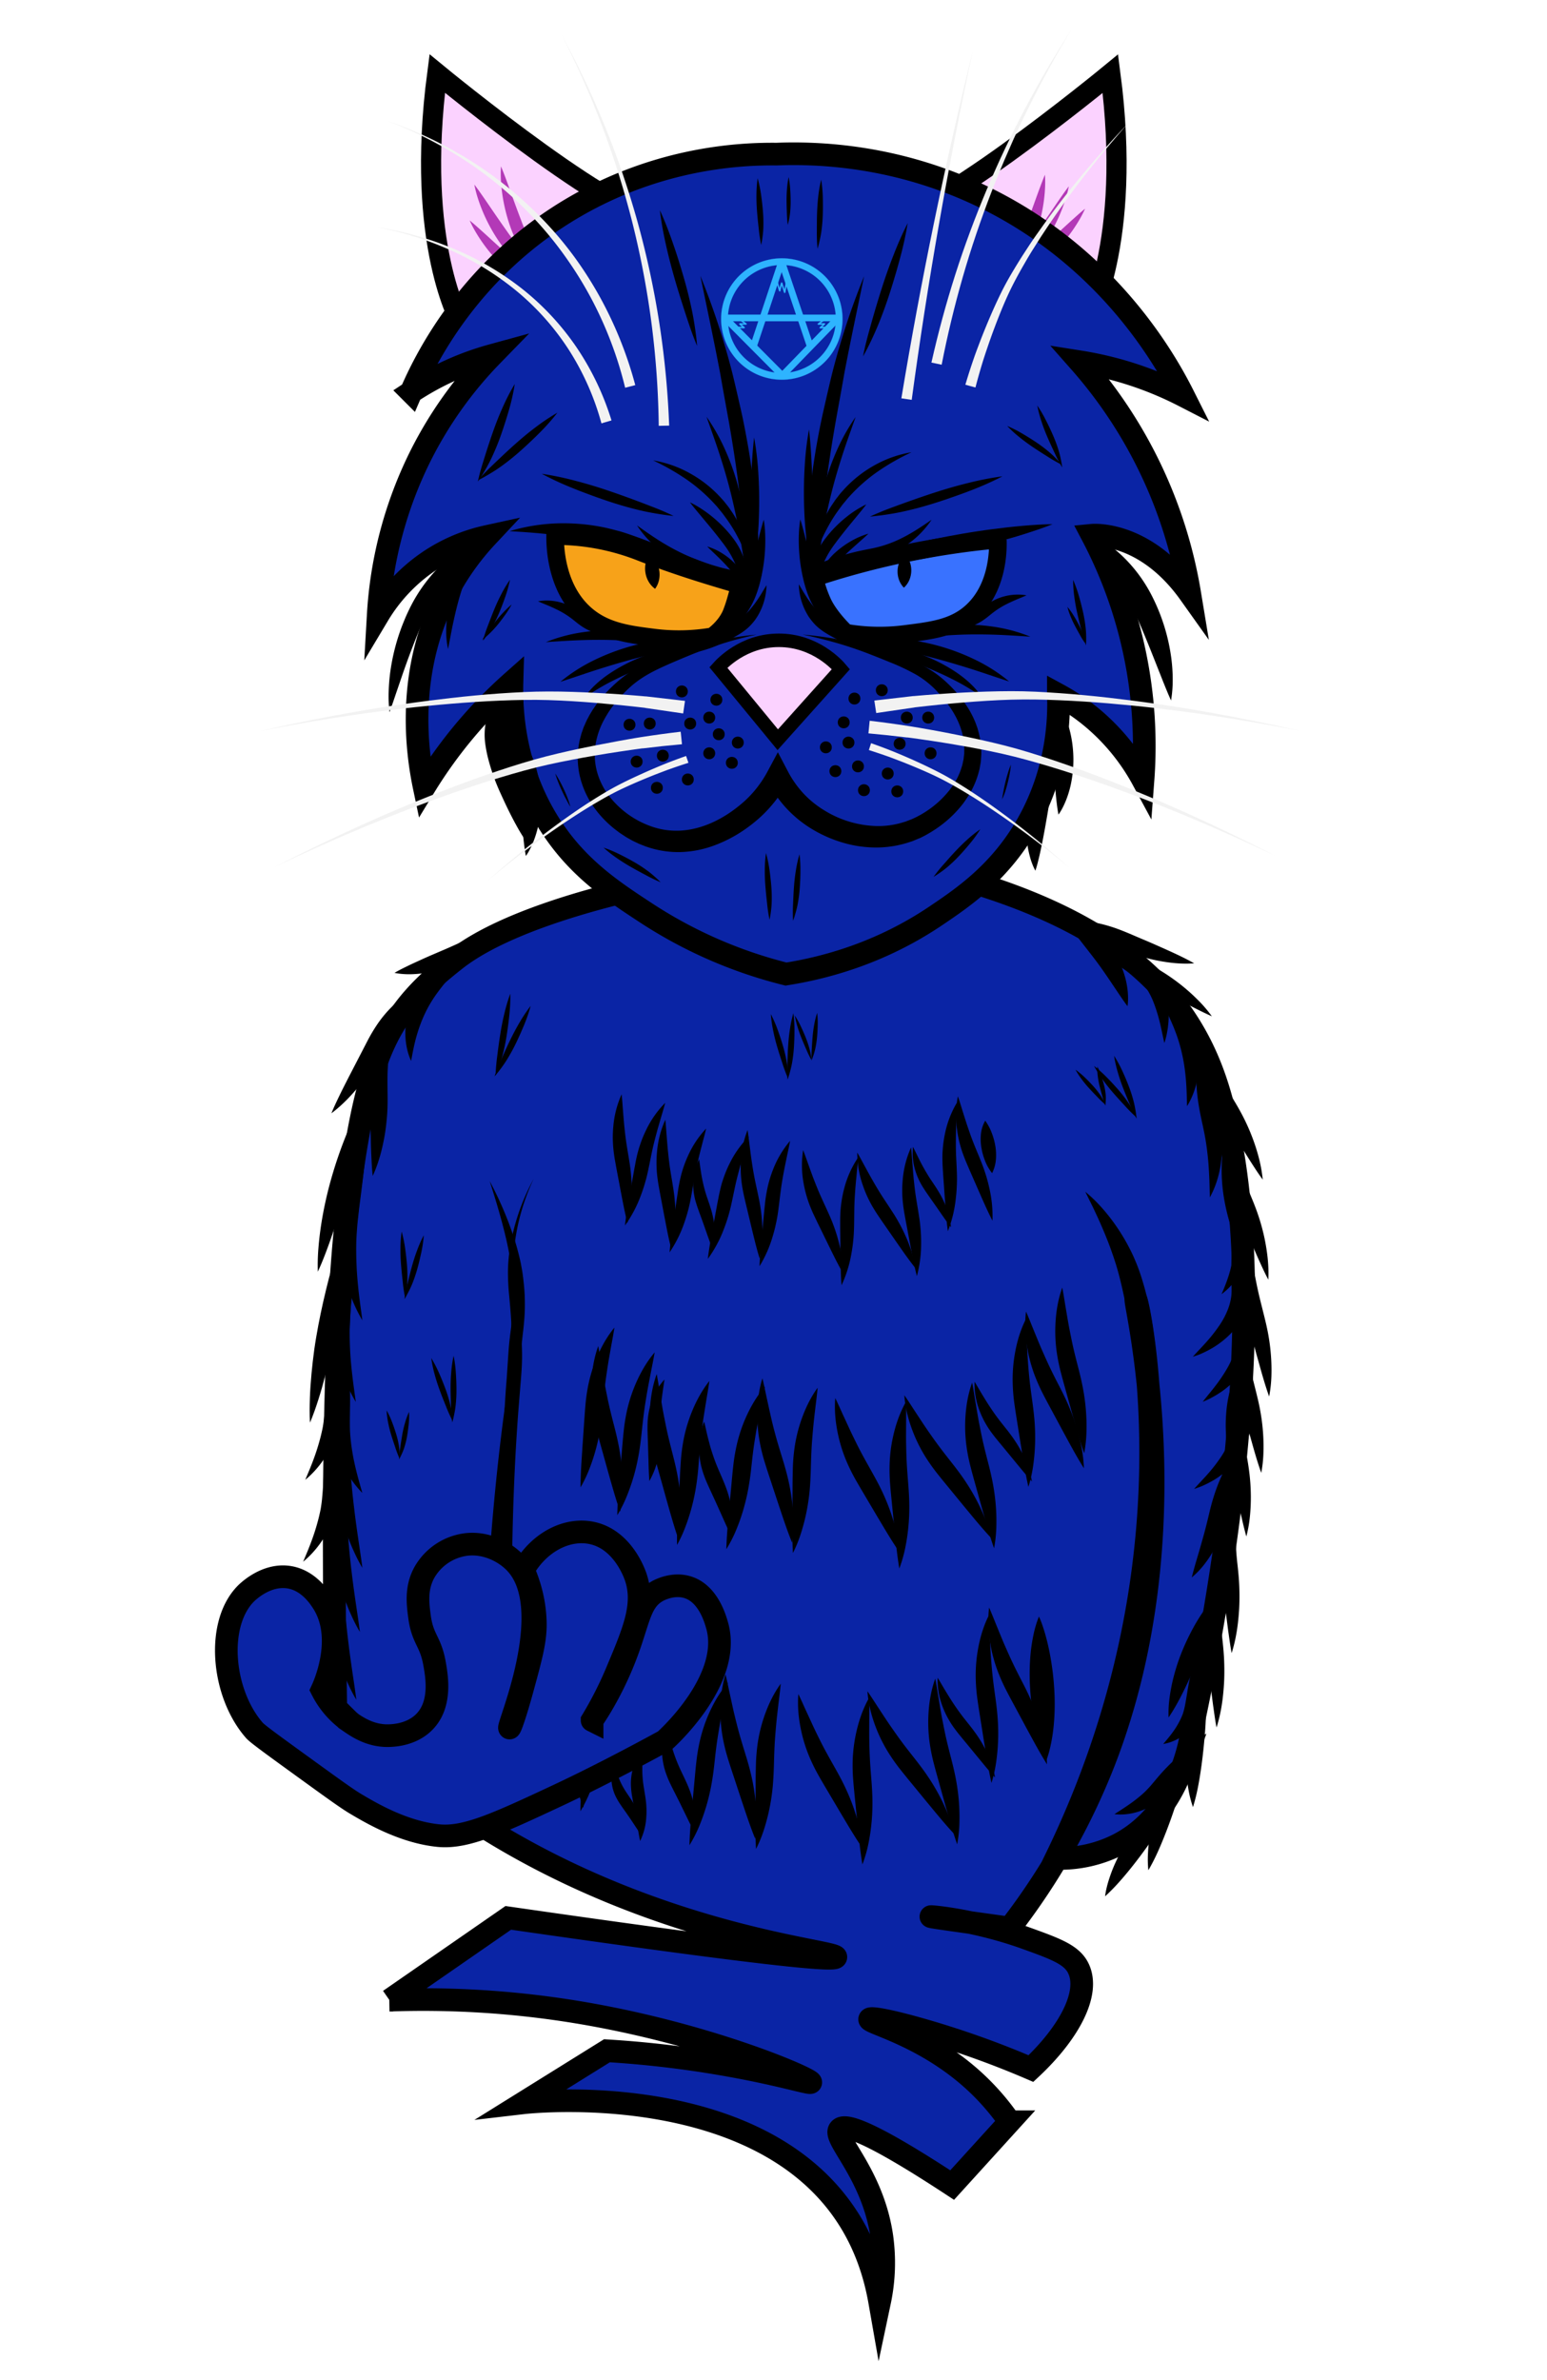 <svg id="Слой_1" data-name="Слой 1" xmlns="http://www.w3.org/2000/svg" viewBox="0 0 1300 2000">
  <defs>
    <style>
      .cls-1 {
        fill: #0a24a5;
        stroke-width: 19.03px;
      }

      .cls-1, .cls-11, .cls-2, .cls-4, .cls-5, .cls-6 {
        stroke: #000;
      }

      .cls-1, .cls-10, .cls-11, .cls-2, .cls-4, .cls-5, .cls-6, .cls-9 {
        stroke-miterlimit: 10;
      }

      .cls-2, .cls-6, .cls-7 {
        fill: #fbd2ff;
      }

      .cls-2 {
        stroke-width: 16.92px;
      }

      .cls-3 {
        fill: #b339b7;
      }

      .cls-4 {
        fill: #3972ff;
      }

      .cls-4, .cls-5 {
        stroke-width: 14.8px;
      }

      .cls-5 {
        fill: #f7a219;
      }

      .cls-6 {
        stroke-width: 11.36px;
      }

      .cls-8 {
        fill: #f2f2f2;
      }

      .cls-9 {
        fill: #2eb4ff;
        stroke-width: 0.06px;
      }

      .cls-10, .cls-9 {
        stroke: #2eb4ff;
      }

      .cls-10, .cls-11 {
        fill: none;
      }

      .cls-10 {
        stroke-width: 5.62px;
      }

      .cls-11 {
        stroke-width: 5px;
      }
    </style>
  </defs>
  <path class="cls-1" d="M566.89,740.21s-128.18,22.35-183.87,66-74.6,76.61-90.36,203.22S281.1,1357.32,282.15,1435A687.36,687.36,0,0,0,406.4,1535c149.16,93.56,296.94,104,296,109.59-.55,3.31-53.23-1-275.28-33l-99.82,69.16a796.67,796.67,0,0,1,151,9c113.82,17.78,203.91,57.19,203,60.11-.46,1.56-26.89-7.26-76.56-15.69a885.72,885.72,0,0,0-94.7-10.91L439.76,1767s264.77-30.85,299.44,167a157.33,157.33,0,0,0,1.71-55.59c-8-52.64-41.58-81.61-35.33-89.11,4.11-4.93,24.29.72,94.56,46.81l48.33-53.2a204,204,0,0,0-26.92-31.52c-42.64-40.63-91.82-51.4-90.75-54.66.66-2,19.61,1.64,49.25,10.38a763.54,763.54,0,0,1,86.28,31.12c32.32-30.21,49.77-63.42,39.93-84.06-5.44-11.42-18.41-16.28-44.13-25.53-42.36-15.25-79.81-18.41-79.85-18.09s12.11,2.06,66.19,9.58A562,562,0,0,0,928.32,1479c73.81-191.39,24.26-386.44,26.27-386.62,1-.09,12.35,52.57,12.35,128.34,0,154-46.65,273.22-79.59,340.88a107.7,107.7,0,0,0,52.53-11.71c52.83-27.46,61.19-91,62-97.88,17.46-81.1,67.41-332.77,29.42-507.52-6.15-28.32-15.14-58.34-35.37-88.67C963.83,807.71,903.81,762,782.28,731.7,585.8,682.76,566.89,740.21,566.89,740.21Z"/>
  <path d="M487.7,1522c.23-12.15,1.34-23.78,2.26-35.37l1.5-17.26c.5-5.74,1-11.48,1.58-17.38a152.88,152.88,0,0,1,2.84-17.92,125.48,125.48,0,0,1,5.25-17.5c4.38-11.33,10.15-22.1,18-31.41-1,6-2.23,11.79-3.33,17.55s-2.24,11.4-3.19,17S510.76,1431,510,1436.6s-1.31,11.2-1.93,17-1.35,11.74-2.41,17.64a172.24,172.24,0,0,1-4,17.55,165.83,165.83,0,0,1-5.87,17A110.6,110.6,0,0,1,487.7,1522Z"/>
  <path d="M490.12,1519.06c-4-11.47-7.07-22.74-10.26-33.93l-4.63-16.69c-1.54-5.56-3.12-11.09-4.6-16.83a156.45,156.45,0,0,1-3.62-17.79,126.58,126.58,0,0,1-1.2-18.23c.14-12.15,1.78-24.26,5.89-35.72,1.19,6,2,11.83,3,17.6s1.9,11.46,3,17.09,2.19,11.2,3.46,16.69,2.7,11,4.14,16.6,2.84,11.47,3.92,17.38a175.92,175.92,0,0,1,2.35,17.84,166.18,166.18,0,0,1,.45,18A110.75,110.75,0,0,1,490.12,1519.06Z"/>
  <path class="cls-1" d="M270.6,1420.1c1.91-4.1,20.09-44.53,0-74.48-2.9-4.32-11.77-17.55-27.32-20.22-19.43-3.33-35.2,12.24-36.77,13.83-25.35,25.78-19.8,84,7.35,114.91,2.51,2.87,16.38,12.91,44.13,33,22.6,16.36,33.9,24.53,41,28.73,12.77,7.56,39.83,23.6,69.34,26.59,22.77,2.32,49.12-9.77,100.87-34,43.52-20.42,89.13-45.66,89.3-45.75,4.06-3.65,56.86-52.27,44.13-96.83-1.69-5.92-7.52-26.3-24.16-31.92-12.86-4.33-25.11,2.52-26.27,3.2-15.22,8.81-15,25-27.32,56.39-12.51,31.75-27.36,52.11-27.32,52.13a316,316,0,0,0,21-41.49c14.21-33.79,23.4-55.65,15.76-78.74-1.07-3.22-11-31.65-36.78-37.24-20.89-4.52-44.56,7.58-57.78,30.86,8.53,19.5,10,35.6,10.11,45.62.09,14.38-3.66,28.07-11.16,55.46-5.17,18.86-9.7,32.14-10.51,31.92-2.25-.61,41.18-99.46,5.25-138.32-8.62-9.32-24.13-17.7-41-16a47.18,47.18,0,0,0-35.73,23.41c-7.39,13.24-5.61,26.64-4.2,37.24,2.56,19.29,9.21,20.35,12.61,39.36,1.87,10.47,5.88,33-7.36,47.88-10.31,11.64-25.66,12.55-29.42,12.77-16.3,1-28.05-7.14-34.67-11.7A72.3,72.3,0,0,1,270.6,1420.1Z"/>
  <path class="cls-2" d="M913.09,271.53s38.88-66,20-209.61c0,0-168.11,138.32-190.17,119.17S913.09,271.53,913.09,271.53Z"/>
  <path class="cls-2" d="M387.42,271.41s-38.88-66-20-209.6c0,0,168.11,138.32,190.18,119.16S387.42,271.41,387.42,271.41Z"/>
  <path class="cls-3" d="M825.08,244.11c1-1.16,2.07-2.26,3.13-3.36s2.15-2.16,3.23-3.22c2.18-2.12,4.41-4.16,6.65-6.17l-.23.17A106.69,106.69,0,0,0,851.59,213a140.66,140.66,0,0,0,9.63-21c2.85-7.35,5.57-14.81,8.28-22.35,1.36-3.77,2.72-7.56,4.14-11.36s2.85-7.62,4.48-11.44a98.17,98.17,0,0,1,0,12.37c-.24,4.11-.7,8.2-1.31,12.27a143.48,143.48,0,0,1-5.83,24,109.93,109.93,0,0,1-4.61,11.67,72.12,72.12,0,0,1-6.41,11.13,68.38,68.38,0,0,1-18.13,17.81l-.23.18c-2.67,1.4-5.36,2.77-8.11,4.07-1.37.65-2.74,1.29-4.14,1.9S826.51,243.55,825.08,244.11Z"/>
  <path class="cls-3" d="M822.66,237.19c1.27-.86,2.57-1.66,3.87-2.45s2.62-1.55,3.93-2.29c2.64-1.5,5.3-2.9,8-4.28l-.27.11a105.92,105.92,0,0,0,17.89-14.43A139.38,139.38,0,0,0,870.59,196c4.58-6.39,9.06-12.91,13.55-19.52,2.25-3.3,4.51-6.63,6.82-9.95s4.65-6.65,7.19-9.94A97.92,97.92,0,0,1,895,168.56c-1.25,3.92-2.71,7.75-4.31,11.53a143,143,0,0,1-11.6,21.77A110.06,110.06,0,0,1,871.76,212a72.51,72.51,0,0,1-9,9.16,68.06,68.06,0,0,1-22,12.63l-.27.12c-2.93.67-5.87,1.32-8.85,1.87-1.49.28-3,.55-4.48.79S824.19,237,822.66,237.19Z"/>
  <path class="cls-3" d="M820,236.17c1.44-.53,2.89-1,4.33-1.48s2.9-.89,4.36-1.31,2.9-.81,4.36-1.19,2.92-.74,4.38-1.11l-.29,0a105.2,105.2,0,0,0,20.69-9.84,137.37,137.37,0,0,0,18.2-13.95c5.92-5.14,11.76-10.44,17.64-15.82,2.94-2.69,5.89-5.4,8.9-8.09s6-5.39,9.26-8a96.48,96.48,0,0,1-5.75,10.89c-2.11,3.52-4.4,6.91-6.83,10.21A140.89,140.89,0,0,1,883,215a110,110,0,0,1-9.48,8.13A71.68,71.68,0,0,1,862.71,230a67.52,67.52,0,0,1-24.27,7.15l-.29.05c-1.5,0-3,0-4.51-.08s-3-.09-4.53-.16-3-.17-4.53-.29S821.55,236.36,820,236.17Z"/>
  <path class="cls-3" d="M486.52,246c-1.53.19-3,.33-4.56.45s-3,.21-4.54.29-3,.13-4.52.16-3,.05-4.51.08l-.29-.05a67.52,67.52,0,0,1-24.27-7.15A71.68,71.68,0,0,1,433,232.94a108.52,108.52,0,0,1-9.48-8.13,141.71,141.71,0,0,1-16.27-18.47c-2.42-3.3-4.71-6.69-6.82-10.21a96.48,96.48,0,0,1-5.75-10.89c3.21,2.61,6.25,5.31,9.25,8s6,5.4,8.91,8.09c5.88,5.38,11.72,10.68,17.64,15.82a137.37,137.37,0,0,0,18.2,13.95,105.2,105.2,0,0,0,20.69,9.84l-.29-.05c1.46.37,2.92.71,4.38,1.11s2.91.78,4.36,1.19,2.91.85,4.35,1.31S485.08,245.45,486.52,246Z"/>
  <path class="cls-3" d="M474.14,235.69c-1.52-.18-3-.4-4.54-.63s-3-.51-4.48-.79c-3-.56-5.92-1.21-8.85-1.88l-.27-.11a67.9,67.9,0,0,1-22-12.64,71.69,71.69,0,0,1-9-9.15,107.73,107.73,0,0,1-7.37-10.13,142.16,142.16,0,0,1-11.61-21.77c-1.6-3.78-3.06-7.62-4.31-11.53a98.85,98.85,0,0,1-3.1-11.95c2.53,3.28,4.87,6.62,7.18,9.94s4.57,6.64,6.82,9.94c4.5,6.61,9,13.14,13.56,19.53a139.06,139.06,0,0,0,14.52,17.82,105.65,105.65,0,0,0,17.9,14.44l-.28-.12c2.68,1.38,5.35,2.79,8,4.28q2,1.13,3.93,2.29C471.57,234,472.87,234.83,474.14,235.69Z"/>
  <path class="cls-3" d="M474,237c-1.44-.56-2.85-1.16-4.25-1.77s-2.77-1.25-4.14-1.9c-2.75-1.3-5.44-2.68-8.11-4.08l-.23-.17a68.53,68.53,0,0,1-18.13-17.81,72.07,72.07,0,0,1-6.4-11.13,107.92,107.92,0,0,1-4.62-11.67,143.45,143.45,0,0,1-5.82-24c-.62-4.07-1.07-8.16-1.31-12.27a98.32,98.32,0,0,1,0-12.38c1.64,3.82,3.07,7.65,4.49,11.45s2.77,7.59,4.13,11.36c2.71,7.54,5.43,15,8.28,22.35a140.66,140.66,0,0,0,9.63,21,107.2,107.2,0,0,0,13.73,18.52l-.23-.17c2.25,2,4.48,4.05,6.65,6.17,1.09,1.06,2.17,2.12,3.23,3.22S473,235.84,474,237Z"/>
  <path class="cls-1" d="M652.5,129.5c-30.84-.35-98.28,3.11-169,44-88.6,51.23-126.26,128.78-138,156a236.39,236.39,0,0,1,67.94-30.84,338.11,338.11,0,0,0-59.89,84.06,343.56,343.56,0,0,0-35.72,134.06,143.35,143.35,0,0,1,42-44.69,141.07,141.07,0,0,1,49.39-21.28,216.54,216.54,0,0,0-31.79,43.89C340.11,563,350.55,633.19,356.5,661.5a388.39,388.39,0,0,1,73.75-88.33c-.66,23.76,1.55,70.84,30.25,117.33,23.48,38,53.63,57.78,83,77a384,384,0,0,0,117,51c33.45-5.27,79.84-17.83,126-49,23-15.53,54.85-37,78-79,24.24-43.92,25.63-86.11,24.9-106.69a175.44,175.44,0,0,1,26.92,18.09,179.21,179.21,0,0,1,44.18,53.6,379.87,379.87,0,0,0-42.73-205.75s44.13-4.26,82,48.94A390,390,0,0,0,907.26,304,289.93,289.93,0,0,1,994.5,332.5c-15.15-30.14-62.88-115.19-166-166C755,130.31,687.25,128.14,652.5,129.5Z"/>
  <path d="M429.76,578.59a98.45,98.45,0,0,1-3.24,10q-1.84,4.83-3.94,9.49l.7-1.39a66.26,66.26,0,0,0-.19,12.64,73.6,73.6,0,0,0,2.18,12.08c1.06,4.09,2.38,8.34,3.7,12.77l3.88,13.24c1.27,4.43,2.54,8.85,3.73,13.53s2.17,9.44,2.89,14.24a132.38,132.38,0,0,1,1.45,14.53,90.93,90.93,0,0,1-.42,14.81c-2.84-4.17-5.21-8.41-7.51-12.63s-4.44-8.46-6.5-12.69-4-8.47-5.93-12.7-3.82-8.73-5.47-13.29-3.12-9.2-4.37-13.88a108.33,108.33,0,0,1-3-14.77,56.72,56.72,0,0,1,.25-16.13,48.41,48.41,0,0,1,5.19-15.11l.7-1.39c2.44-2.37,5-4.66,7.6-6.91A100.88,100.88,0,0,1,429.76,578.59Z"/>
  <path d="M396.67,462.38c-1.25,1.17-2.57,2.23-3.85,3.36s-2.61,2.16-3.93,3.2c-2.64,2.11-5.32,4.13-8,6.14l1-.78c-6.35,9.53-12.16,19.17-17.41,29a327.46,327.46,0,0,0-13.89,30.46c-4.24,10.42-8.17,21-11.93,31.77l-5.58,16.3c-1.86,5.48-3.69,11-5.77,16.59a117.11,117.11,0,0,1-.67-17.75A156.46,156.46,0,0,1,328.19,563a174.66,174.66,0,0,1,8.72-34.48c1-2.79,2.14-5.55,3.27-8.31s2.41-5.46,3.7-8.16a132.27,132.27,0,0,1,32.55-42.59l.84-.73.14-.05c3.15-1.16,6.31-2.31,9.52-3.37,1.59-.54,3.21-1.05,4.83-1.55S395,462.79,396.67,462.38Z"/>
  <path d="M399.45,470.79c-.91,1.62-1.89,3.17-2.87,4.72s-2,3.06-3.06,4.56l.24-.35c-2.05,5.34-4,10.64-5.75,16s-3.2,10.7-4.55,16.17-2.56,11-3.69,16.52l-3.25,17A72.26,72.26,0,0,1,375,527.86a97.57,97.57,0,0,1,2-17.46,90.49,90.49,0,0,1,5.19-16.89,85.79,85.79,0,0,1,8.46-15.42l.23-.34h0q2-1.81,4.17-3.56C396.51,473,397.94,471.87,399.45,470.79Z"/>
  <path d="M913.17,453.33c3.43.61,6.76,1.43,10.05,2.31s6.53,1.86,9.76,2.87h0l1.25,1a122.21,122.21,0,0,1,24.82,26.28,125.06,125.06,0,0,1,9.34,15.72,161.81,161.81,0,0,1,15.86,51.3,136.81,136.81,0,0,1,1.21,17.86,102.19,102.19,0,0,1-1.38,17.93c-2.56-5.5-4.71-11-6.88-16.35l-6.33-16c-4.18-10.59-8.37-21-12.75-31.25s-8.9-20.43-13.95-30c-5.15-9.78-10.77-19.42-16.84-29.14l1.27,1c-2.65-2.09-5.29-4.21-7.87-6.44S915.61,455.82,913.17,453.33Z"/>
  <path d="M889.5,684.5c-.5-2.27-.81-4.47-1.11-6.66s-.55-4.33-.78-6.46c-.44-4.26-.82-8.44-1.12-12.58-.62-8.27-1.06-16.38-1.47-24.49s-.79-16.22-1-24.52c-.1-4.15-.14-8.35-.12-12.63,0-2.14.06-4.31.15-6.51s.18-4.42.46-6.73a45.86,45.86,0,0,1,4.08,5.46c1.24,1.88,2.33,3.82,3.38,5.8a83.75,83.75,0,0,1,5.16,12.26,100.49,100.49,0,0,1,2.58,52.4,84.07,84.07,0,0,1-3.93,12.71c-.84,2.07-1.73,4.11-2.78,6.11A48.06,48.06,0,0,1,889.5,684.5Z"/>
  <path d="M635.71,533.27c-8.37,1.87-16.68,3.92-24.85,6.4s-16.27,5.12-24.2,8.17c-4,1.51-7.89,3.14-11.82,4.77s-7.88,3.33-11.78,5c-7.76,3.43-15.43,6.93-22.31,11.31a86,86,0,0,0-9.78,7.18,103.08,103.08,0,0,0-8.74,8.53,109.4,109.4,0,0,0-7.78,9.39c-1.23,1.61-2.31,3.3-3.44,5l-1.56,2.57-.77,1.28-.7,1.31a65.72,65.72,0,0,0-7.62,22,55.19,55.19,0,0,0,1.38,22.46,59,59,0,0,0,10.1,20.23A77.07,77.07,0,0,0,549,695a63.2,63.2,0,0,0,22.23,3c15-.68,29.9-6.67,42.82-15.64,3.22-2.24,6.36-4.64,9.4-7.24a89.47,89.47,0,0,0,8.34-8.07,94.92,94.92,0,0,0,13.38-19.07l8.49-15.87L662,648a85.92,85.92,0,0,0,13.19,18.78A82.68,82.68,0,0,0,693,681.14a87.85,87.85,0,0,0,43.81,13,70.47,70.47,0,0,0,22.41-3.24l1.36-.4a12.51,12.51,0,0,0,1.33-.5l2.65-1c1.79-.63,3.5-1.49,5.23-2.3.86-.42,1.7-.9,2.56-1.35l1.27-.68,1.25-.74,2.49-1.5,2.42-1.63a80.5,80.5,0,0,0,17.1-15.61l.93-1.1c.3-.37.57-.77.85-1.15l1.69-2.31c.58-.76,1-1.6,1.53-2.4s1-1.6,1.49-2.43a56.89,56.89,0,0,0,4.47-10.31l.84-2.67.58-2.74.29-1.37.15-.69.08-.69.32-2.78.17-1.4c0-.46,0-.93,0-1.4l.07-2.81c0-.94-.1-1.88-.14-2.82l-.09-1.4a9.49,9.49,0,0,0-.14-1.41,53.68,53.68,0,0,0-1-5.59c-.24-.93-.38-1.87-.69-2.78l-.85-2.75a69.92,69.92,0,0,0-4.66-10.69,86.09,86.09,0,0,0-6.42-10,116.58,116.58,0,0,0-7.83-9.36A77.63,77.63,0,0,0,770,567a183.71,183.71,0,0,0-22.58-10.68c-3.91-1.62-7.87-3.2-11.83-4.77s-7.88-3.1-11.87-4.54q-11.94-4.34-24.25-7.72c-4.09-1.17-8.21-2.22-12.35-3.23s-8.31-1.92-12.5-2.81c8.53.68,17,1.83,25.48,3.24s16.85,3.32,25.18,5.49c4.17,1.08,8.33,2.25,12.43,3.53s8.18,2.5,12.27,3.82a184.15,184.15,0,0,1,24.44,9.45A86.35,86.35,0,0,1,786,565.7a91.15,91.15,0,0,1,10.46,8.69,116.91,116.91,0,0,1,9.19,9.74,98.55,98.55,0,0,1,8,11.09,77.93,77.93,0,0,1,6.23,12.42l1.2,3.31c.43,1.1.68,2.26,1,3.39a63.9,63.9,0,0,1,1.58,6.93A15,15,0,0,1,824,623l.2,1.78c.11,1.18.32,2.37.34,3.56l.1,3.59c0,.59,0,1.19,0,1.79l-.11,1.79-.25,3.59-.07.9-.14.89-.3,1.77-.62,3.55-.93,3.47A71.68,71.68,0,0,1,817,663.05c-.53,1.06-1.14,2.07-1.72,3.11s-1.13,2.09-1.8,3.06l-2,2.94c-.33.49-.64,1-1,1.46L809.48,675a96,96,0,0,1-20,19.44l-2.83,2-2.93,1.89-1.47.94-1.52.88c-1,.57-2,1.18-3,1.73l-3.15,1.6c-1,.56-2.16,1-3.24,1.43l-3.28,1.37c-.55.22-1.09.48-1.65.66l-1.7.54a88.2,88.2,0,0,1-27.91,4.68A98.06,98.06,0,0,1,709,708.29a110.11,110.11,0,0,1-25.62-11,100.38,100.38,0,0,1-22-17.52,104.27,104.27,0,0,1-16.24-22.9l16.81.09a113.76,113.76,0,0,1-16.16,22.81,108.61,108.61,0,0,1-10.15,9.74,121.22,121.22,0,0,1-11,8.34,113.54,113.54,0,0,1-24.84,12.73A88.18,88.18,0,0,1,571.85,716a81,81,0,0,1-28.33-4.43c-1.15-.33-2.23-.83-3.34-1.25L536.87,709l-3.2-1.52c-1.06-.52-2.15-1-3.16-1.6l-3.07-1.73c-.51-.3-1-.58-1.53-.88l-1.48-1-2.95-1.93c-1-.63-1.89-1.39-2.84-2.08a90.16,90.16,0,0,1-19.7-20.11,74.37,74.37,0,0,1-11.68-25.94,67.88,67.88,0,0,1-.46-28.48l.32-1.75.46-1.71.92-3.43c.3-1.14.76-2.22,1.13-3.33s.75-2.23,1.22-3.3c1-2.11,1.81-4.3,2.95-6.32l1.62-3.06,1.79-3,.9-1.47,1-1.42,1.94-2.82c1.38-1.81,2.72-3.65,4.19-5.37a109,109,0,0,1,9.21-9.86,111.82,111.82,0,0,1,10.23-8.76,89.2,89.2,0,0,1,11.42-7.28,168.3,168.3,0,0,1,24.3-10.17q6.14-2.1,12.24-4.09c4.1-1.35,8.25-2.62,12.41-3.78q12.48-3.51,25.18-6C618.65,535.32,627.16,534.05,635.71,533.27Z"/>
  <path d="M728.17,546a74.39,74.39,0,0,1-9.83-4,76.9,76.9,0,0,1-9.22-5.48,67.78,67.78,0,0,1-8.37-6.89,70.09,70.09,0,0,1-7.2-8.26,61.6,61.6,0,0,1-5.78-9.47,67.44,67.44,0,0,1-4.06-10.36,99.29,99.29,0,0,1-2.57-10.65q-1-5.32-1.72-10.58c-.5-3.45-1-7.1-1.31-10.68s-.52-7.23-.59-10.85c-.19-7.24.2-14.43.71-21.53s1.32-14.1,2.07-21.09l1.24-10.47c.43-3.51.87-7,1.35-10.51q1.49-10.5,3.28-20.94c1.25-7,2.54-13.89,4-20.78.68-3.44,1.49-6.88,2.25-10.31l2.35-10.31c1.59-6.87,3.16-13.73,4.89-20.56a627.84,627.84,0,0,1,26.46-80.17c-5.66,27.58-11.56,54.92-16.73,82.36C707,328.29,704.43,342,702,355.72c-1.17,6.89-2.36,13.75-3.42,20.63s-2.14,13.74-3.08,20.63c-.49,3.43-1,6.88-1.4,10.32l-1.33,10.41c-.92,6.92-1.77,13.84-2.54,20.7s-1.31,13.67-1.51,20.44c-.11,3.4,0,6.78,0,10.17s.32,6.74.6,10.26a160,160,0,0,0,2.45,20.23,60.66,60.66,0,0,0,7,18.5,69.2,69.2,0,0,0,5.67,8.34,74.1,74.1,0,0,0,14.92,14.06A89.62,89.62,0,0,0,728.17,546Z"/>
  <path d="M586.42,545.61a88.61,88.61,0,0,0,8.86-5.63,74.32,74.32,0,0,0,8-6.56,76.57,76.57,0,0,0,6.93-7.5,69.5,69.5,0,0,0,5.66-8.34,60.68,60.68,0,0,0,7-18.5,158,158,0,0,0,2.44-20.23c.29-3.52.49-6.85.61-10.26s.14-6.77,0-10.16c-.2-6.78-.76-13.59-1.51-20.45s-1.61-13.77-2.54-20.7l-1.33-10.4c-.44-3.45-.9-6.89-1.4-10.33-.93-6.89-2-13.76-3.08-20.63s-2.24-13.74-3.41-20.63c-2.49-13.74-5-27.43-7.4-41.2-5.17-27.44-11.07-54.78-16.72-82.36A631,631,0,0,1,615,311.9c1.73,6.83,3.29,13.7,4.88,20.56l2.36,10.31c.76,3.44,1.57,6.88,2.25,10.32,1.41,6.88,2.7,13.82,3.94,20.77s2.3,13.94,3.29,20.94c.48,3.5.92,7,1.35,10.51l1.23,10.47c.76,7,1.54,14,2.08,21.1s.89,14.28.7,21.52c-.06,3.62-.28,7.25-.58,10.85s-.81,7.24-1.31,10.68-1.06,7-1.73,10.58a100,100,0,0,1-2.57,10.66,68.85,68.85,0,0,1-4,10.36,63.11,63.11,0,0,1-5.78,9.46,71,71,0,0,1-7.2,8.26,67.87,67.87,0,0,1-8.38,6.89,74.74,74.74,0,0,1-9.21,5.48A73.18,73.18,0,0,1,586.42,545.61Z"/>
  <path d="M715.56,538.59c-1.37-.7-2.71-1.44-4-2.19s-2.64-1.53-3.94-2.32-2.59-1.59-3.86-2.4-2.54-1.65-3.8-2.48l-.21-.2a68.61,68.61,0,0,1-16.26-19.55,73.27,73.27,0,0,1-5.26-11.73,110.32,110.32,0,0,1-3.43-12.08,143.51,143.51,0,0,1-3.39-24.52c-.21-4.11-.26-8.23-.08-12.35a98.57,98.57,0,0,1,1.19-12.32c1.25,4,2.3,7.91,3.33,11.84s2,7.84,3,11.73c1.94,7.78,3.9,15.48,6,23.08a141,141,0,0,0,7.49,21.84,108.21,108.21,0,0,0,11.81,19.83l-.21-.2c1,1.12,2,2.23,3,3.38s2,2.28,3,3.44,1.94,2.34,2.89,3.54S714.66,537.34,715.56,538.59Z"/>
  <path d="M748.13,548.16A71.52,71.52,0,0,1,722.25,545,95.59,95.59,0,0,1,710,540.34c-2-.87-3.84-1.81-5.77-2.73s-3.82-1.94-5.75-3-3.8-2.17-5.7-3.39a52.3,52.3,0,0,1-5.59-4.2,41.47,41.47,0,0,1-4.84-5.09c-.75-.89-1.42-1.83-2.1-2.76s-1.27-1.91-1.84-2.9A52.21,52.21,0,0,1,671.28,491c2.27,3.76,4.36,7.42,6.65,10.86a86.23,86.23,0,0,0,7.26,9.65,54.45,54.45,0,0,0,8.37,7.83,53,53,0,0,0,4.77,3.1c1.68,1,3.45,2,5.26,3s3.62,2,5.45,3,3.71,2,5.51,3.06c3.62,2.05,7.16,4,10.8,5.92C732.62,541.16,740.22,544.49,748.13,548.16Z"/>
  <path d="M681.94,481.13c-2.05-9.9-3.37-19.89-4.46-29.91s-1.67-20.06-1.85-30.11,0-20.12.65-30.16a250.22,250.22,0,0,1,3.56-30.05C681,371,681.62,381,682.1,391s.76,20,.93,30,.19,20,.25,30S683,471,681.94,481.13Z"/>
  <path d="M719.34,538.73a143.86,143.86,0,0,1,29.33,3.63,182.47,182.47,0,0,1,28.31,8.7,139.86,139.86,0,0,1,26.4,13.77c8.23,5.57,15.91,12.33,21.45,20.57A183.87,183.87,0,0,0,800,570.56c-8.53-4.3-17.29-8.08-26.18-11.65s-17.91-6.89-27-10.18S728.58,542.24,719.34,538.73Z"/>
  <path d="M715.61,538.57a140.47,140.47,0,0,1,35-2.16,181.4,181.4,0,0,1,67.77,17.44A140.48,140.48,0,0,1,848,572.64c-11.18-3.57-21.93-7.39-32.78-10.8s-21.65-6.6-32.57-9.43-21.93-5.3-33.07-7.5c-5.57-1.12-11.18-2.16-16.82-3.18S721.37,539.74,715.61,538.57Z"/>
  <path d="M739.56,541.16a136,136,0,0,1,30.33-11.37,167.48,167.48,0,0,1,64.67-3.19A134,134,0,0,1,865.85,535c-10.79-.68-21.34-1.45-31.89-1.73s-21-.26-31.48.27-20.9,1.45-31.35,2.81S750.23,539.42,739.56,541.16Z"/>
  <path class="cls-4" d="M710.83,531.67a168.12,168.12,0,0,0,49.39,1.07c21.94-2.8,40.52-4.73,55.68-18.09,23-20.3,22.88-52.88,22.6-61.15a689.83,689.83,0,0,0-154,32,96.23,96.23,0,0,0,3,11,106.47,106.47,0,0,0,4,10C697.08,518.3,708.55,529.47,710.83,531.67Z"/>
  <path class="cls-5" d="M598.75,534.67a167.84,167.84,0,0,1-49.39,1.06c-19.93-2.54-39.42-4.78-55.68-18.08C467,495.86,466.43,459,466.5,450.5a194,194,0,0,1,65,11c3.49,1.22,5.83,2.15,8,3,17.15,6.7,43.13,15.91,82,27-.62,3-1.58,7.11-3,12a125,125,0,0,1-4,12C612.68,519.81,608.61,527.2,598.75,534.67Z"/>
  <path d="M631.6,487.92c-1-10.11-1.28-20.14-1.34-30.16s.08-20,.25-30,.47-20,.93-30,1.06-20,2.26-30.1a250.22,250.22,0,0,1,3.56,30.05q.93,15.06.65,30.16c-.18,10.06-.7,20.11-1.85,30.12S633.65,478,631.6,487.92Z"/>
  <path d="M598.72,538.81c.9-1.25,1.84-2.46,2.78-3.66s1.92-2.37,2.89-3.54,2-2.31,3-3.44,2-2.25,3-3.38l-.21.2A106.94,106.94,0,0,0,622,505.16a140,140,0,0,0,7.5-21.84c2.1-7.6,4.06-15.3,6-23.08,1-3.89,2-7.8,3-11.72s2.07-7.88,3.32-11.85A98.57,98.57,0,0,1,643,449c.17,4.11.13,8.23-.08,12.34a142.55,142.55,0,0,1-3.4,24.52A108.91,108.91,0,0,1,636.08,498a72.25,72.25,0,0,1-5.25,11.72,68.47,68.47,0,0,1-16.26,19.55l-.21.2c-1.27.83-2.52,1.68-3.8,2.48s-2.56,1.62-3.86,2.41-2.61,1.56-3.94,2.31S600.09,538.11,598.72,538.81Z"/>
  <path d="M567.25,549c7.91-3.68,15.51-7,22.78-10.83,3.64-1.89,7.18-3.86,10.8-5.91,1.8-1,3.68-2,5.51-3.07s3.67-2,5.45-3,3.58-2,5.26-3a50.94,50.94,0,0,0,4.77-3.11,54.37,54.37,0,0,0,8.37-7.82,86.23,86.23,0,0,0,7.26-9.65c2.29-3.45,4.38-7.11,6.65-10.86A52.21,52.21,0,0,1,637,517.1c-.57,1-1.21,1.93-1.84,2.9s-1.35,1.87-2.1,2.76a41.39,41.39,0,0,1-4.84,5.08,50.17,50.17,0,0,1-5.59,4.21c-1.9,1.21-3.8,2.32-5.7,3.38s-3.83,2-5.75,3-3.81,1.85-5.77,2.73a97.1,97.1,0,0,1-12.23,4.68A71.74,71.74,0,0,1,567.25,549Z"/>
  <path d="M585,545.79c-10.67-1.73-21.1-3.53-31.57-4.85s-20.89-2.31-31.35-2.82-20.95-.58-31.48-.27-21.1,1-31.89,1.74A134.05,134.05,0,0,1,490,531.23a167.74,167.74,0,0,1,64.67,3.2A135.48,135.48,0,0,1,585,545.79Z"/>
  <path d="M887,632.37c0,2.33-.19,4.54-.36,6.74s-.41,4.35-.64,6.48q-.75,6.38-1.63,12.52c-1.19,8.22-2.52,16.22-3.88,24.23s-2.75,16-4.35,24.15c-.8,4.07-1.67,8.18-2.62,12.36-.49,2.08-1,4.19-1.55,6.32s-1.14,4.28-1.91,6.48a46.4,46.4,0,0,1-2.8-6.22c-.81-2.11-1.45-4.24-2-6.4a84.6,84.6,0,0,1-2.38-13.09,100.48,100.48,0,0,1,8.85-51.71,84.73,84.73,0,0,1,6.58-11.56c1.27-1.83,2.59-3.63,4.05-5.35A45.44,45.44,0,0,1,887,632.37Z"/>
  <path d="M441.93,719.27c-.5-2.27-.81-4.48-1.11-6.66s-.55-4.33-.79-6.46c-.43-4.26-.81-8.44-1.12-12.58-.62-8.28-1.06-16.38-1.46-24.5s-.79-16.22-1-24.51c-.11-4.15-.14-8.35-.13-12.63,0-2.15.06-4.31.15-6.51s.19-4.43.46-6.74a46,46,0,0,1,4.08,5.47c1.25,1.88,2.34,3.82,3.39,5.79a85,85,0,0,1,5.16,12.27,100.35,100.35,0,0,1,2.57,52.4,84,84,0,0,1-3.92,12.71,66.92,66.92,0,0,1-2.79,6.1A46.85,46.85,0,0,1,441.93,719.27Z"/>
  <path d="M603.3,538.86C597.54,540,591.85,541,586.21,542s-11.26,2.06-16.83,3.18c-11.14,2.2-22.15,4.67-33.07,7.5s-21.75,6-32.57,9.43-21.6,7.23-32.78,10.79a141.1,141.1,0,0,1,29.59-18.78,181.4,181.4,0,0,1,67.77-17.44A140,140,0,0,1,603.3,538.86Z"/>
  <path d="M596.26,539.89c-9.24,3.51-18.4,6.72-27.5,10s-18.11,6.6-27,10.18-17.65,7.36-26.18,11.65a184,184,0,0,0-24.83,14.85c5.54-8.25,13.22-15,21.46-20.58a139.56,139.56,0,0,1,26.4-13.77,182.47,182.47,0,0,1,28.31-8.7A143.77,143.77,0,0,1,596.26,539.89Z"/>
  <path class="cls-6" d="M654.44,538.06c-29.69,0-47.91,19.66-50.78,22.85l49.91,60.67,53.06-59.24C704,559.21,685.33,538,654.44,538.06Z"/>
  <path d="M684,469.43A90.25,90.25,0,0,1,691.69,438c1.12-2.48,2.28-5,3.62-7.35a74.8,74.8,0,0,1,4.26-7l2.3-3.41c.79-1.12,1.67-2.18,2.5-3.27s1.68-2.17,2.58-3.2l2.76-3.06a101.69,101.69,0,0,1,25.78-20.08,95,95,0,0,1,30.5-10.6,196.89,196.89,0,0,0-27.45,15.56,140.29,140.29,0,0,0-23.41,20.15l-2.61,2.84c-.86,1-1.63,2-2.46,3s-1.67,1.95-2.45,3l-2.29,3.11a126,126,0,0,0-8.45,13A174.63,174.63,0,0,0,684,469.43Z"/>
  <path d="M630.76,476.32a175.47,175.47,0,0,0-12.83-28.79,123.36,123.36,0,0,0-8.46-13l-2.28-3.11c-.78-1-1.64-2-2.45-3s-1.6-2-2.46-3l-2.61-2.84a140.69,140.69,0,0,0-23.41-20.15,198.65,198.65,0,0,0-27.46-15.57,95.09,95.09,0,0,1,30.5,10.61,101.56,101.56,0,0,1,25.79,20.08l2.76,3.06c.89,1,1.72,2.13,2.58,3.2s1.71,2.15,2.5,3.27l2.3,3.41a77,77,0,0,1,4.26,7c1.33,2.39,2.5,4.87,3.62,7.35A90.25,90.25,0,0,1,630.76,476.32Z"/>
  <path d="M626.12,477.5c-1.74-11-3.36-21.86-5.39-32.62s-4.33-21.4-7-32-5.77-21-9.16-31.42-7.14-20.73-10.85-31.24A166.77,166.77,0,0,1,610,379.42a205.85,205.85,0,0,1,16.52,64.69A165.58,165.58,0,0,1,626.12,477.5Z"/>
  <path d="M686.6,477.64a166.32,166.32,0,0,1-.36-33.39,205.85,205.85,0,0,1,16.52-64.69A167.42,167.42,0,0,1,719,350.4c-3.71,10.51-7.47,20.82-10.85,31.24s-6.48,20.86-9.16,31.42-5,21.2-7,32S688.34,466.63,686.6,477.64Z"/>
  <path d="M799.62,529c5.29-3,10.23-5.87,14.83-9.08,2.3-1.6,4.5-3.24,6.62-5s4.17-3.61,6.56-5.57a44.31,44.31,0,0,1,35-9.09c-2.8,1.26-5.55,2.32-8.21,3.46s-5.26,2.29-7.75,3.53A72.17,72.17,0,0,0,832.94,516l-3.39,2.73c-1.21.91-2.43,1.85-3.74,2.7a47.11,47.11,0,0,1-8.23,4.38A41,41,0,0,1,799.62,529Z"/>
  <path d="M515.2,534a41.13,41.13,0,0,1-18-3.24,47.79,47.79,0,0,1-8.23-4.38c-1.3-.85-2.53-1.79-3.73-2.7l-3.4-2.74a72.55,72.55,0,0,0-13.75-8.67c-2.5-1.24-5.08-2.41-7.75-3.53s-5.41-2.2-8.21-3.47a43.71,43.71,0,0,1,18.23.75,43.26,43.26,0,0,1,16.79,8.35c2.39,2,4.43,3.82,6.56,5.56s4.32,3.39,6.62,5C505,528.12,509.91,530.94,515.2,534Z"/>
  <path d="M627.5,486.5c-17.37-.69-34.44-3.54-51.29-7.4-8.43-2-16.78-4.29-25-6.88-4.12-1.28-8.19-2.7-12.25-4.06l-12-4.19c-7.93-2.78-15.76-5.26-23.74-7.36-4-1.07-8-2-12.06-2.87-2-.43-4.06-.83-6.11-1.21s-4.08-.74-6.13-1.11c-8.22-1.37-16.55-2.4-25-3.21-2.11-.22-4.22-.35-6.34-.56s-4.25-.29-6.38-.48-4.28-.27-6.43-.42-4.31-.24-6.48-.44A158.13,158.13,0,0,1,480,439.84a169.09,169.09,0,0,1,26.28,3.08c4.34.85,8.63,2,12.91,3.1s8.42,2.57,12.54,4,8.14,2.94,12.13,4.44L555.81,459l11.85,4.53,11.9,4.47,23.92,9C611.48,480,619.5,483.08,627.5,486.5Z"/>
  <path d="M686.5,477.5c8.08-2.83,16.21-5.13,24.34-7.32,4.07-1.07,8.14-2.11,12.22-3.09l12.21-3c16.29-3.91,32.56-7.63,49-11l12.35-2.43c4.13-.75,8.25-1.54,12.4-2.24s8.29-1.39,12.46-2l6.24-.92,6.26-.84c8.35-1.09,16.72-2.05,25.13-2.78s16.86-1.32,25.39-1.39c-7.94,3.17-16,5.82-24,8.36s-16.16,4.79-24.28,7-16.28,4.11-24.45,6c-4.08,1-8.18,1.86-12.27,2.79l-12.33,2.61c-16.46,3.35-33.13,6.14-49.92,8-2.1.24-4.21.44-6.31.64s-4.2.43-6.31.54q-6.33.45-12.67.74C703.48,477.53,695,477.78,686.5,477.5Z"/>
  <g>
    <path class="cls-7" d="M760.47,465.61l-.9,28.23"/>
    <path d="M760.47,465.61a18.68,18.68,0,0,1,4.29,7.2,20.81,20.81,0,0,1-.43,14.12,18.67,18.67,0,0,1-4.76,6.91,18.5,18.5,0,0,1-4.31-7.2,20.38,20.38,0,0,1-1-7.1,20.66,20.66,0,0,1,1.47-7A18.72,18.72,0,0,1,760.47,465.61Z"/>
  </g>
  <g>
    <path class="cls-7" d="M545.88,465.75q2.29,14.5,4.61,29"/>
    <path d="M545.88,465.75a19.46,19.46,0,0,1,5.7,6.52,22.05,22.05,0,0,1,2.33,14.51,19.49,19.49,0,0,1-3.42,8,19.38,19.38,0,0,1-5.73-6.53,21.45,21.45,0,0,1-2.38-7.06,21.72,21.72,0,0,1,.09-7.45A19.51,19.51,0,0,1,545.88,465.75Z"/>
  </g>
  <path class="cls-8" d="M734.74,588.69l32.82-3.8.54,0-.05,0h0l.16,0,.65-.06,1.28-.11,2.56-.23,5.12-.43,10.24-.77q10.25-.74,20.49-1.27c13.67-.71,27.34-1.19,41.06-1.23s27.45.72,41.1,1.69,27.25,2.27,40.82,3.8q40.71,4.62,81,11.71t80.19,16.21q-40.12-7.93-80.57-13.84T931.06,591c-13.55-1.12-27.12-2-40.69-2.59s-27.15-.85-40.64-.47-27.09,1.3-40.62,2.41q-10.14.82-20.28,1.85l-10.12,1.07-10.61,1.2.53,0-32.32,4.71Z"/>
  <path class="cls-8" d="M730.82,605.65q16.41,1.92,32.74,4.46l-.67-.05.79.07.52.08.64.1,1.28.21,2.54.42,5.07.85,10.12,1.79Q794,615.41,804,617.44c13.43,2.7,26.81,5.63,40.13,9s26.44,7.52,39.44,11.84c6.5,2.14,12.95,4.43,19.41,6.7l9.63,3.52q4.83,1.75,9.61,3.6,38.34,14.58,75.7,31.46t73.77,35.59q-36.95-17.64-74.72-33.39t-76.39-29.15q-4.82-1.7-9.66-3.29l-9.69-3.23c-6.48-2.07-13-4.15-19.48-6.09-13-3.91-26.12-7.57-39.29-10.55s-26.6-5.47-40-7.75q-10.05-1.73-20.13-3.24L772.29,621l-5-.7-2.52-.34-1.26-.17-.63-.08-.16,0h.05l.16,0-.67,0q-16.22-2-32.48-3.45Z"/>
  <path class="cls-8" d="M732,624.5q8.57,3,17,6.34l.31.14,0,0s0,0,0,0l.08,0,.33.14.66.26,1.31.54,2.62,1.08,5.2,2.2q5.19,2.22,10.34,4.56c6.86,3.12,13.65,6.36,20.35,9.86s13.17,7.42,19.55,11.44,12.62,8.19,18.79,12.48a738.8,738.8,0,0,1,70.44,56,739.68,739.68,0,0,0-72-53.75c-6.27-4.08-12.61-8.05-19-11.82s-13-7.43-19.62-10.69-13.53-6.24-20.42-9.12q-5.16-2.16-10.37-4.2l-5.22-2-5.53-2.09.31.14q-8.43-3-17-5.73Z"/>
  <path class="cls-8" d="M757.45,334.71q12.19-73.56,27.22-146.58T817.48,42.77Q786.12,188.42,766.14,336Z"/>
  <path class="cls-8" d="M811.23,323.28q3.42-11.55,7.38-22.92l.22-.55a1.09,1.09,0,0,0-.08.15s0,.07,0,.05l0-.11.16-.44.32-.88.63-1.76,1.29-3.5,2.65-7q2.69-6.94,5.55-13.83c3.82-9.17,7.84-18.25,12.27-27.19s9.55-17.53,14.8-26c2.61-4.23,5.35-8.36,8.06-12.51s5.53-8.22,8.42-12.25q17.1-24.28,36.1-47.1t39.39-44.28q-19.67,22.16-37.83,45.53t-34.36,48.09c-2.74,4.09-5.31,8.29-7.94,12.44s-5.13,8.39-7.57,12.65c-4.91,8.49-9.6,17.13-13.67,26s-7.72,18-11.18,27.18q-2.6,6.9-5,13.84l-2.38,7-1.15,3.49-.57,1.75-.27.87-.14.43-.13.38c-.07.2-.15.4-.23.59l.22-.54q-3.51,11.29-6.48,22.76Z"/>
  <path class="cls-8" d="M782.71,304.68q8.4-37.33,20-73.79c7.74-24.27,16.64-48.15,26.49-71.61,5-11.72,10.1-23.36,15.59-34.83,2.67-5.76,5.54-11.44,8.34-17.14s5.74-11.34,8.75-16.94q8.91-16.84,18.57-33.27t20-32.41q-9.87,16.28-19,33T863.89,91.37c-2.84,5.67-5.52,11.41-8.24,17.13s-5.32,11.5-7.82,17.32c-5.13,11.58-9.91,23.31-14.51,35.1-9.12,23.62-17.27,47.59-24.26,71.89s-12.92,48.88-17.75,73.67Z"/>
  <path class="cls-8" d="M553.57,357.82a740.2,740.2,0,0,0-5.94-85,746.17,746.17,0,0,0-15.76-83.9,749.87,749.87,0,0,0-25.41-81.64,758.26,758.26,0,0,0-34.66-78.3,755.52,755.52,0,0,1,36.7,77.5,751,751,0,0,1,27.62,81.32,752,752,0,0,1,18,84.1,745.83,745.83,0,0,1,8.2,85.74Z"/>
  <path class="cls-8" d="M525.33,325.81A321,321,0,0,0,498,253a313.49,313.49,0,0,0-20.2-33.41,304.47,304.47,0,0,0-24.16-30.75,316.43,316.43,0,0,0-59-51.46,334.12,334.12,0,0,0-69.89-36,335.27,335.27,0,0,1,71.22,34,320,320,0,0,1,61.28,50.2A305.53,305.53,0,0,1,482.74,216a321.8,321.8,0,0,1,21.4,33.63,329.8,329.8,0,0,1,29.71,74Z"/>
  <path class="cls-8" d="M505.41,355.75A223.49,223.49,0,0,0,479,295.5a216.48,216.48,0,0,0-43.46-49.77,243,243,0,0,0-56.41-35.22,274.94,274.94,0,0,0-63.86-19.84A275.66,275.66,0,0,1,380,208.49a246.12,246.12,0,0,1,58.31,33.84,221.9,221.9,0,0,1,46.2,49.56,230.8,230.8,0,0,1,29.35,61.4Z"/>
  <path class="cls-8" d="M574.09,599.52l-32.32-4.71.53,0-10.61-1.2-10.12-1.07q-10.14-1-20.28-1.85c-13.53-1.11-27.09-2-40.62-2.42s-27.07-.08-40.64.48-27.14,1.46-40.7,2.59q-40.66,3.4-81.12,9.3t-80.57,13.84q39.87-9.12,80.19-16.21t81-11.71c13.57-1.53,27.17-2.85,40.82-3.81s27.32-1.66,41.09-1.68,27.4.51,41.07,1.23q10.25.52,20.49,1.26l10.24.78,5.12.43,2.56.22,1.28.12.65.06h.16l-.05,0,.54,0,32.82,3.8Z"/>
  <path class="cls-8" d="M573.09,625.39q-16.26,1.43-32.48,3.45l-.67,0,.16,0h0l-.16,0-.62.08-1.26.17-2.52.34-5,.7-10.09,1.48q-10.08,1.51-20.13,3.24c-13.39,2.28-26.76,4.8-40,7.74s-26.28,6.65-39.3,10.56c-6.52,1.94-13,4-19.47,6.09l-9.69,3.22q-4.86,1.61-9.67,3.3Q343.62,679.23,305.83,695t-74.72,33.39q36.4-18.72,73.76-35.59t75.7-31.46c3.19-1.23,6.4-2.44,9.61-3.6l9.64-3.52c6.45-2.27,12.9-4.56,19.41-6.7,13-4.33,26.08-8.4,39.43-11.84s26.7-6.31,40.14-9q10.06-2,20.18-3.86L529.1,621l5.08-.86,2.54-.41,1.27-.21.64-.1.53-.08.78-.07-.66.05q16.32-2.54,32.73-4.46Z"/>
  <path class="cls-8" d="M578.52,641q-8.53,2.7-17,5.74l.31-.14-5.53,2.09-5.22,2c-3.47,1.36-6.93,2.77-10.38,4.2-6.88,2.88-13.72,5.89-20.42,9.13s-13.17,6.9-19.61,10.68-12.78,7.75-19.05,11.83a736.44,736.44,0,0,0-72,53.75,739.22,739.22,0,0,1,70.44-56c6.17-4.29,12.42-8.48,18.79-12.48s12.84-7.89,19.55-11.44,13.49-6.74,20.35-9.85q5.15-2.34,10.34-4.57l5.2-2.2,2.62-1.08,1.31-.54.66-.26.33-.13.08,0s0,0,0,0l-.05,0,.31-.14q8.45-3.33,17-6.34Z"/>
  <path d="M411.34,1309.05q2.85-40.46,7.27-80.74,2.22-20.14,4.87-40.23,1.35-10,2.79-20c1-6.67,1.94-13.3,2.69-19.85a181.64,181.64,0,0,0,1.11-19.67c0-6.62-.21-13.28-.59-19.93s-1-13.3-1.62-20a194.71,194.71,0,0,1-1-20.42,134.75,134.75,0,0,1,1.83-20.4,171.54,171.54,0,0,1,4.45-19.85A182.85,182.85,0,0,1,448.5,990.5a181.63,181.63,0,0,0-13.07,38,170.16,170.16,0,0,0-3.22,19.74,131.88,131.88,0,0,0-.62,19.85,191.42,191.42,0,0,0,2.18,19.8c1,6.63,2,13.33,2.82,20.08s1.42,13.52,1.8,20.35a189.83,189.83,0,0,1,.05,20.66c-.37,6.85-1,13.58-1.53,20.29s-1.1,13.38-1.6,20.06q-1.47,20.06-2.47,40.15-2,40.18-2.49,80.39Z"/>
  <path d="M422.42,1282.31c-.73-24.59-.35-49.12.5-73.64q.68-18.39,1.86-36.78c.37-6.12,1-12.31,1.34-18.3l1.22-18.34c.25-3.08.52-6.18.86-9.29.17-1.55.35-3.11.54-4.67l.58-4.53c.79-6,1.41-11.93,1.69-17.86.16-3,.23-5.92.23-9,0-2.86-.08-5.93-.21-8.91-.26-6-.77-12-1.54-17.87s-1.95-11.84-3.21-17.76-2.75-11.81-4.31-17.7c-3.11-11.79-6.75-23.46-10.47-35.19a301.66,301.66,0,0,1,15.41,33.59q3.31,8.64,6.1,17.54c1.8,5.94,3.39,12,4.68,18.12.55,3.1,1.17,6.21,1.58,9.31s.77,6.21,1.06,9.33.54,6.18.63,9.44c.1,3.08.13,6.27.08,9.41-.1,6.31-.69,12.61-1.35,18.76l-.55,4.58c-.17,1.48-.33,3-.49,4.46-.3,3-.54,6-.77,9l-1.36,18.32c-.26,3.08-.58,6.21-.88,9.21l-.89,9.11-3.56,36.53C428.7,1233.6,426.06,1258,422.42,1282.31Z"/>
  <path d="M912,1001.42a118.93,118.93,0,0,1,10.76,10.06c3.4,3.55,6.59,7.3,9.64,11.19a166.75,166.75,0,0,1,16.09,25c1.16,2.19,2.27,4.44,3.35,6.72s2,4.61,3,6.93q2.85,7,5,14.14a255.68,255.68,0,0,1,7,28.74,331.49,331.49,0,0,1,5.57,58.26c0,9.75-.33,19.5-1.23,29.21-.47,4.86-1,9.7-1.77,14.53s-1.61,9.64-2.75,14.42c-.51-2.41-.93-4.81-1.35-7.21s-.84-4.79-1.21-7.18l-2.27-14.28-4.34-28.32-2.19-14.06-2.3-14q-2.31-14-4.87-27.89c-1.7-9.25-3.54-18.43-5.64-27.47-1.07-4.51-2.19-9-3.44-13.41-.63-2.2-1.3-4.39-2-6.57s-1.41-4.38-2.21-6.57c-3-8.8-6.56-17.49-10.38-26.16-1.91-4.34-3.94-8.65-6-13Z"/>
  <path class="cls-9" d="M657,222.67a45,45,0,0,1,17.66,3.57,45.38,45.38,0,1,1-59.46,59.45,45.56,45.56,0,0,1,0-35.31,45.54,45.54,0,0,1,24.14-24.14A45,45,0,0,1,657,222.67m0-5.61a51,51,0,1,0,51,51,51,51,0,0,0-51-51Z"/>
  <line class="cls-10" x1="609.26" y1="267.17" x2="704.36" y2="267.17"/>
  <line class="cls-10" x1="609.26" y1="267.17" x2="656.95" y2="315.14"/>
  <line class="cls-10" x1="704.36" y1="267.17" x2="657.57" y2="315.42"/>
  <line class="cls-10" x1="656.84" y1="219.81" x2="680.94" y2="291.27"/>
  <line class="cls-10" x1="656.84" y1="219.81" x2="633.08" y2="291.27"/>
  <path class="cls-9" d="M620.82,275.67c1.16.1,2.33.16,3.5.18h1a.6.6,0,0,0,.57-.43.81.81,0,0,0,0-.31.65.65,0,0,0-.27-.36l-.27-.21.12.09q-1.34-1-2.58-2.19l-.7-.66-.41,1,4,.06h1.12a.59.59,0,0,0,.57-.43.81.81,0,0,0,0-.31.69.69,0,0,0-.27-.36l-2.31-1.71c-.78-.56-1.55-1.12-2.34-1.67l-1.32-.93a.59.59,0,0,0-.81.21.57.57,0,0,0-.06.46.65.65,0,0,0,.27.36l2.34,1.65c.78.55,1.55,1.11,2.32,1.69l1.3,1,.3-1.1-4-.05-1.12,0a.61.61,0,0,0-.59.6.58.58,0,0,0,.17.41c.88.86,1.79,1.66,2.75,2.43.3.25.61.49.92.72l.3-1.1q-1.75,0-3.51-.12l-1-.07a.53.53,0,0,0-.41.17.59.59,0,0,0,0,.83h0a.64.64,0,0,0,.42.18Z"/>
  <path class="cls-9" d="M693.77,274.49c-1.16.09-2.33.15-3.5.18h-1l.3,1.1c1-.77,2-1.58,2.91-2.44l.75-.72a.59.59,0,0,0,0-.84.59.59,0,0,0-.4-.16l-4,.05h-1.13l.3,1.1c.77-.57,1.53-1.14,2.31-1.7s1.55-1.13,2.34-1.67c.44-.31.88-.63,1.33-.93a.59.59,0,0,0,.21-.81.61.61,0,0,0-.36-.27.59.59,0,0,0-.45.06L691,269.12c-.78.55-1.56,1.11-2.32,1.69l-1.3,1a.67.67,0,0,0-.25.28.55.55,0,0,0,0,.38.59.59,0,0,0,.56.43l4-.05h1.13l-.42-1c-.8.79-1.65,1.55-2.52,2.26-.25.2-.5.4-.76.59l.12-.09-.27.21a.72.72,0,0,0-.24.28.58.58,0,0,0,0,.39.62.62,0,0,0,.57.43q1.76,0,3.51-.12l1-.07a.64.64,0,0,0,.42-.18.59.59,0,0,0,0-.83h0a.53.53,0,0,0-.42-.18Z"/>
  <path class="cls-9" d="M652.69,237.71c.23.89.48,1.77.73,2.65s.51,1.77.79,2.66c.16.5.31,1,.47,1.49a.6.6,0,0,0,.87.35.56.56,0,0,0,.27-.35c.33-1.7.75-3.39,1.24-5.06.13-.46.27-.92.42-1.37h-1.14l.95,3,1,3,.53,1.68a.62.62,0,0,0,.57.44,1,1,0,0,0,.3-.08.67.67,0,0,0,.27-.35c.26-1.36.52-2.72.76-4.08s.49-2.75.72-4.12c.13-.77.26-1.55.38-2.32a.61.61,0,0,0-.06-.46.6.6,0,0,0-.81-.21.56.56,0,0,0-.27.35c-.22,1.38-.45,2.75-.68,4.12s-.49,2.74-.74,4.11c-.15.76-.29,1.52-.44,2.29h1.15l-1-3-1-3-.53-1.68a.6.6,0,0,0-.57-.43.59.59,0,0,0-.56.43c-.54,1.64-1,3.3-1.37,5q-.16.72-.3,1.44h1.14c-.29-.88-.56-1.76-.83-2.64s-.52-1.77-.77-2.66c-.14-.5-.27-1-.4-1.51a.67.67,0,0,0-.27-.35.6.6,0,0,0-.81.21.62.62,0,0,0-.06.46Z"/>
  <path d="M309.5,916.5c-.64,6.75-1.74,13.31-2.91,19.85s-2.55,13-4,19.4c-2.9,12.83-6.25,25.54-9.82,38.1s-7.37,25.08-11.5,37.55c-2.09,6.24-4.24,12.46-6.56,18.67s-4.75,12.4-7.64,18.54a172.45,172.45,0,0,1,.54-20.11c.52-6.66,1.34-13.26,2.34-19.83a325.25,325.25,0,0,1,8.59-38.86,364.34,364.34,0,0,1,13-37.55c2.53-6.14,5.22-12.21,8.17-18.19A183.71,183.71,0,0,1,309.5,916.5Z"/>
  <path d="M289.5,1034.5c.38,7,.22,13.88-.05,20.76s-.82,13.72-1.47,20.54c-1.3,13.65-3.38,27.12-5.9,40.52l-2,10-2.14,10c-1.44,6.65-3,13.29-4.7,19.89s-3.57,13.19-5.66,19.74-4.33,13.08-7.1,19.53c-.42-7-.3-13.87-.07-20.76s.75-13.72,1.37-20.55,1.44-13.62,2.35-20.4c.43-3.39,1.06-6.74,1.58-10.11l1.8-10.06c2.53-13.4,5.62-26.7,9-39.91,1.76-6.6,3.64-13.17,5.75-19.72S286.71,1040.94,289.5,1034.5Z"/>
  <path d="M358.5,826.5c-3.61,4.67-7.21,9-10.6,13.53s-6.66,8.92-9.71,13.46-5.94,9.09-8.61,13.76-5.15,9.47-7.77,14.48-5.52,10.14-8.64,15a171.89,171.89,0,0,1-10.07,14.16c-7.23,9.06-15.18,17.54-24.6,24.61,2.2-5.48,4.71-10.64,7.19-15.77s5.07-10.14,7.62-15.15l15.4-29.75a137.24,137.24,0,0,1,9.05-15.12A99.45,99.45,0,0,1,329.28,846C337.75,837.73,347.51,830.76,358.5,826.5Z"/>
  <path d="M309.5,926.5c0,7.9-.4,15.69-.87,23.45s-1.15,15.47-1.86,23.17-1.58,15.41-2.52,23l-1.44,11.44c-.49,3.79-1,7.57-1.4,11.33s-.89,7.49-1.18,11.2-.57,7.41-.73,11.11c-.29,7.4-.17,14.93.15,22.44s1,15.09,1.85,22.7,2,15.27,3,23.11a125.1,125.1,0,0,1-10.08-21.43,149.15,149.15,0,0,1-6.33-23q-1.12-5.88-1.77-11.86c-.48-4-.71-8-.86-12s0-8.09.19-12.1.61-8,1.06-11.9,1-7.82,1.66-11.68,1.29-7.71,2.05-11.53,1.49-7.63,2.33-11.41,1.68-7.57,2.58-11.37c1.84-7.58,3.86-15.11,6.18-22.57A230.54,230.54,0,0,1,309.5,926.5Z"/>
  <path d="M292.5,995.5a177.39,177.39,0,0,1,4.22,23c.95,7.73,1.48,15.5,1.71,23.29s.07,15.59-.4,23.38c-.21,3.9-.59,7.77-.93,11.63l-1.23,11.43c-.46,3.77-.84,7.46-1.14,11.15s-.54,7.34-.7,11c-.33,7.39-.21,14.8.09,22.26.64,14.93,2.7,29.91,4.89,45.41a122.74,122.74,0,0,1-10.1-21.21,145.47,145.47,0,0,1-8.92-46.52c-.12-4,0-8,.16-12s.59-7.93,1-11.79l1.44-11.45,1.49-11.27c.51-3.75.93-7.51,1.41-11.27l1.34-11.31C288.66,1026.18,290.17,1011,292.5,995.5Z"/>
  <path d="M287.13,1110.74c3.1,12.21,4.64,24.5,5.81,36.8a324.55,324.55,0,0,1,1.16,36.82c-.07,6.07-.21,12,0,17.65a151.55,151.55,0,0,0,1.86,17.23c1.81,11.63,5,23.15,8.52,35.26-8.94-9-15.47-20.22-19.8-32.33a95.87,95.87,0,0,1-2.77-9.27,83.74,83.74,0,0,1-1.8-9.65,136.37,136.37,0,0,1-.82-19.09c.09-6.19.36-12.29.72-18.4s.73-12.2,1.3-18.3C282.5,1135.25,284,1123,287.13,1110.74Z"/>
  <path d="M282.13,1094.74A170.44,170.44,0,0,1,286,1114c.95,6.44,1.62,12.9,2.11,19.36a306,306,0,0,1,.42,38.91c-.21,3.26-.46,6.52-.79,9.82s-.78,6.59-1.38,9.92a81.17,81.17,0,0,1-2.4,10.07,82.68,82.68,0,0,1-3.68,9.58c-5.57,12.3-13.52,23.44-23.76,31.84,2.57-6.11,5.09-12,7.23-17.93a184.29,184.29,0,0,0,5.56-17.8c.4-1.48.74-3,1.07-4.47s.67-2.94.92-4.38c.48-2.88.89-5.81,1.16-8.86s.56-6.11.72-9.24.42-6.26.58-9.41c.72-12.63,1.51-25.4,2.76-38.18.63-6.39,1.35-12.79,2.24-19.2S280.65,1101.19,282.13,1094.74Z"/>
  <path d="M285.13,1134.74c1.45,7.73,2.43,15.42,3.37,23.1s1.67,15.35,2.38,23c1.41,15.35,2.16,30.73,3.06,45.84.22,3.78.45,7.55.76,11.31.11,1.88.29,3.75.43,5.63l.51,5.62c.69,7.5,1.56,15,2.49,22.55s2,15.07,3.11,22.67,2.31,15.23,3.26,23c-2-3.39-3.86-6.85-5.53-10.38s-3.28-7.12-4.75-10.75a204.89,204.89,0,0,1-7.5-22.3,219.41,219.41,0,0,1-5-23c-.64-3.89-1.12-7.8-1.57-11.71s-.7-7.82-1-11.73a434.93,434.93,0,0,1,.11-46.53c.42-7.75,1.05-15.49,2-23.21A225.79,225.79,0,0,1,285.13,1134.74Z"/>
  <path d="M283.07,1188.59c1.44,7.73,2.42,15.43,3.36,23.11s1.67,15.34,2.38,23c1.42,15.35,2.16,30.73,3.06,45.84.22,3.78.45,7.56.77,11.31.11,1.88.28,3.75.42,5.63l.51,5.63c.69,7.49,1.56,15,2.49,22.54s2,15.08,3.11,22.67,2.31,15.23,3.26,23c-2-3.39-3.86-6.84-5.53-10.38s-3.28-7.12-4.75-10.75a207.64,207.64,0,0,1-7.5-22.29,219.93,219.93,0,0,1-5-23c-.64-3.89-1.12-7.81-1.57-11.71s-.71-7.83-1-11.74a434.94,434.94,0,0,1,.11-46.53c.43-7.74,1.05-15.49,2-23.21A226.29,226.29,0,0,1,283.07,1188.59Z"/>
  <path d="M280.07,1245.59c1.44,7.73,2.42,15.43,3.36,23.11s1.67,15.34,2.38,23c1.42,15.35,2.16,30.73,3.06,45.84.22,3.78.45,7.56.77,11.31.11,1.88.28,3.75.42,5.63l.51,5.63c.69,7.49,1.56,15,2.49,22.54s2,15.08,3.11,22.67,2.31,15.23,3.26,23c-2-3.39-3.86-6.84-5.53-10.38s-3.28-7.12-4.75-10.75a207.64,207.64,0,0,1-7.5-22.29,219.93,219.93,0,0,1-5-23c-.64-3.89-1.12-7.81-1.57-11.71s-.71-7.83-1-11.74a434.94,434.94,0,0,1,.11-46.53c.43-7.74,1.05-15.49,2-23.21A226.29,226.29,0,0,1,280.07,1245.59Z"/>
  <path d="M280.37,1163.56a170.44,170.44,0,0,1,3.85,19.26c.95,6.44,1.62,12.9,2.11,19.36a304.14,304.14,0,0,1,.42,38.91c-.21,3.26-.46,6.52-.79,9.81s-.78,6.59-1.38,9.93a81.17,81.17,0,0,1-2.4,10.07,82.68,82.68,0,0,1-3.68,9.58c-5.57,12.3-13.52,23.44-23.76,31.84,2.57-6.11,5.09-12,7.23-17.93a184.29,184.29,0,0,0,5.56-17.8c.4-1.49.74-3,1.07-4.47s.67-2.94.92-4.38c.48-2.88.89-5.82,1.16-8.86s.56-6.12.72-9.24.42-6.26.58-9.41c.72-12.63,1.51-25.4,2.76-38.18.63-6.39,1.35-12.79,2.24-19.2S278.89,1170,280.37,1163.56Z"/>
  <path d="M420.42,776.59a56.65,56.65,0,0,1-7.27,10.85,79.5,79.5,0,0,1-9.15,9.2,89.15,89.15,0,0,1-22,13.72,95.83,95.83,0,0,1-12.18,4.39,103.3,103.3,0,0,1-12.49,2.82c-8.49,1.29-17.15,1.66-25.83-.07,3.82-2.26,7.62-4.1,11.37-5.93s7.48-3.49,11.16-5.18,7.37-3.3,11.1-4.89l10.92-4.69c7.21-3.15,14.34-6.46,21.6-9.89S412.23,779.86,420.42,776.59Z"/>
  <path d="M402.42,794.59c-3.6,3.81-7.2,7.28-10.6,10.86s-6.7,7.1-9.84,10.71c-1.55,1.82-3.11,3.61-4.6,5.46s-2.93,3.68-4.48,5.61c-3,3.78-5.8,7.44-8.32,11.23a106,106,0,0,0-6.79,11.79A121.23,121.23,0,0,0,352.46,863a138,138,0,0,0-4,13.71c-1.14,4.75-2,9.64-3,14.79-4.34-9.53-5.57-20.35-4.42-31a69.36,69.36,0,0,1,3.77-15.73,70.15,70.15,0,0,1,7.41-14.51A85.65,85.65,0,0,1,362.38,818c.92-.94,1.76-1.79,2.74-2.72s1.91-1.82,2.9-2.69c2-1.75,4-3.4,6.14-5C382.67,801.42,392.17,796.64,402.42,794.59Z"/>
  <path d="M331.64,854.12c-.95,5.82-2,11.39-2.87,17s-1.61,11-2.13,16.45-.9,10.83-1,16.2,0,10.78.06,16.44,0,11.55-.45,17.3-1.12,11.55-2.11,17.25c-2.05,11.41-5,22.66-9.92,33.35-.67-5.86-.92-11.59-1.19-17.29s-.36-11.33-.51-16.95l-.62-33.5a136.54,136.54,0,0,1,.75-17.6,99.53,99.53,0,0,1,3.63-17.51C318.74,873.87,324,863.1,331.64,854.12Z"/>
  <path d="M1009.9,866.1c2.1,5.52,4,10.88,6,16.11s4.13,10.33,6.41,15.3,4.66,9.82,7.25,14.53,5.4,9.33,8.3,14.18,5.77,10,8.29,15.2a171.63,171.63,0,0,1,6.83,16c4,10.89,7,22.1,8.15,33.82-3.52-4.73-6.61-9.56-9.7-14.36s-6-9.62-9-14.4l-17.34-28.67a136.77,136.77,0,0,1-8.18-15.6,100,100,0,0,1-5.65-17C1008.65,889.66,1007.8,877.7,1009.9,866.1Z"/>
  <path d="M1033.24,944.05c1.28,5.76,2.34,11.33,3.61,16.8s2.59,10.82,4.13,16.07,3.19,10.39,5.06,15.43,4,10,6.16,15.24,4.26,10.73,6,16.24a173.72,173.72,0,0,1,4.44,16.8c2.33,11.35,3.76,22.89,3.16,34.65-2.8-5.2-5.16-10.43-7.52-15.62s-4.54-10.39-6.76-15.55l-13-30.88a136.71,136.71,0,0,1-5.84-16.62,99.26,99.26,0,0,1-3.12-17.61C1028.59,967.18,1029.48,955.22,1033.24,944.05Z"/>
  <path d="M1016.7,1006.14c-.22-5.9-.26-11.57-.53-17.18s-.59-11.11-1.16-16.55-1.26-10.8-2.19-16.09-2.12-10.57-3.31-16.1-2.25-11.32-3-17.05a173.32,173.32,0,0,1-1.33-17.33c-.25-11.58.43-23.19,3.13-34.65,1.82,5.61,3.2,11.18,4.59,16.72s2.59,11,3.84,16.51l7.22,32.72a135.73,135.73,0,0,1,2.73,17.41,98.74,98.74,0,0,1-.09,17.87C1025.45,984.23,1022.41,995.83,1016.7,1006.14Z"/>
  <path d="M961.5,816.5c9.8,4.75,18.16,12,25.15,20.44a97.81,97.81,0,0,1,9.29,13.47,88,88,0,0,1,7,15.11,80.37,80.37,0,0,1,4.35,33c-.94,11-4,21.79-9.79,31-.1-2.73-.14-5.39-.2-8s-.17-5.21-.3-7.77c-.28-5.11-.69-10.1-1.36-15A141.77,141.77,0,0,0,989,870.4c-1.6-4.56-3.43-9-5.47-13.53s-4.19-9-6.51-13.49-4.76-8.86-7.35-13.31S964.27,821.19,961.5,816.5Z"/>
  <path d="M1026.5,1087.5c4.83-11,8.55-21.73,9.56-32.38a75.38,75.38,0,0,0,.36-7.91,62,62,0,0,0-.59-7.72,137,137,0,0,0-3.58-15.91,171.35,171.35,0,0,1-3.8-17.51,147.89,147.89,0,0,1-1.77-17.93c-.37-12,.48-24,3.6-35.7,1.62,5.84,2.85,11.59,4.16,17.28s2.5,11.33,3.8,16.92,2.6,11.13,4,16.63,2.85,10.88,4.35,16.57a89.43,89.43,0,0,1,3.23,18.42,57,57,0,0,1-.36,9.78,62.11,62.11,0,0,1-2,9.44,59.62,59.62,0,0,1-8.24,16.92A56.84,56.84,0,0,1,1026.5,1087.5Z"/>
  <path d="M1066.5,1173.5c-4-11.2-6.91-22.22-10-33.15L1052,1124c-1.51-5.42-3-10.83-4.5-16.44a153.43,153.43,0,0,1-3.53-17.37,123.81,123.81,0,0,1-1.17-17.81c.13-11.88,1.73-23.71,5.75-34.91,1.16,5.85,2,11.56,3,17.2s1.84,11.2,2.91,16.69,2.14,10.95,3.39,16.32,2.63,10.7,4,16.21,2.77,11.21,3.83,17a170.86,170.86,0,0,1,2.29,17.44,161.05,161.05,0,0,1,.45,17.58A109.06,109.06,0,0,1,1066.5,1173.5Z"/>
  <path d="M1059.88,1237.68c-4-11.2-6.91-22.22-10-33.15l-4.53-16.31c-1.51-5.43-3-10.84-4.5-16.44a151.43,151.43,0,0,1-3.53-17.38,123.71,123.71,0,0,1-1.17-17.81c.13-11.87,1.73-23.7,5.75-34.91,1.16,5.85,2,11.56,2.95,17.2s1.84,11.2,2.91,16.7,2.14,10.94,3.39,16.31,2.63,10.7,4,16.22,2.77,11.21,3.82,17a168.13,168.13,0,0,1,2.3,17.44,161.12,161.12,0,0,1,.45,17.58A110.08,110.08,0,0,1,1059.88,1237.68Z"/>
  <path d="M1047.35,1291.13c-3.2-11.44-5.42-22.63-7.8-33.74l-3.44-16.58c-1.14-5.51-2.32-11-3.39-16.7a149.5,149.5,0,0,1-2.38-17.57,125.11,125.11,0,0,1,0-17.85,106.61,106.61,0,0,1,8.06-34.45c.77,5.91,1.21,11.66,1.8,17.36s1.1,11.29,1.8,16.85,1.41,11.06,2.3,16.5,1.91,10.85,3,16.45,2,11.37,2.69,17.19a168.93,168.93,0,0,1,1.13,17.55,161.1,161.1,0,0,1-.72,17.57A108.57,108.57,0,0,1,1047.35,1291.13Z"/>
  <path d="M1018.37,854c-10.84-4.85-20.87-10.3-30.94-15.57l-14.95-7.95c-5-2.64-10-5.25-15-8.06a150.55,150.55,0,0,1-15-9.4,125.4,125.4,0,0,1-13.73-11.42c-8.51-8.27-16-17.58-21.35-28.21,5,3.19,9.75,6.52,14.5,9.71s9.4,6.37,14.11,9.38,9.42,6,14.17,8.78,9.57,5.46,14.54,8.24,10,5.71,14.94,8.91a170.47,170.47,0,0,1,14.23,10.35,161.67,161.67,0,0,1,13,11.78A108.92,108.92,0,0,1,1018.37,854Z"/>
  <path d="M898.15,774.42c11.51,3.82,22.12,8.9,32.51,14.29,5.17,2.74,10.29,5.54,15.37,8.44,2.54,1.44,5.05,2.92,7.59,4.46s5.07,3.13,7.75,5.07a46.75,46.75,0,0,1,4,3.31c1.27,1.2,2.4,2.42,3.52,3.7a48.62,48.62,0,0,1,5.73,8.24A57.63,57.63,0,0,1,981,840.17a76.11,76.11,0,0,1,.91,18.52c-.16,1.52-.3,3-.48,4.54s-.47,3-.74,4.49c-.14.74-.27,1.48-.43,2.22s-.36,1.47-.54,2.2c-.39,1.46-.78,2.92-1.25,4.36-1.39-5.92-2.43-11.67-3.81-17.24a133,133,0,0,0-4.9-16,67,67,0,0,0-7.15-14,45.38,45.38,0,0,0-4.67-5.85c-.84-.9-1.73-1.8-2.61-2.58a32.19,32.19,0,0,0-2.77-2.25c-2.05-1.5-4.43-3.07-6.82-4.67s-4.83-3.24-7.23-4.92c-4.82-3.34-9.56-6.82-14.16-10.52C915.2,791.08,906.22,783.38,898.15,774.42Z"/>
  <path d="M1039.08,1051.14c4.29,11.34,7,22.78,9.41,34.25,1.14,5.74,2.19,11.47,3.15,17.24.48,2.88.92,5.77,1.33,8.7s.77,5.91,1,9.22a47.51,47.51,0,0,1,0,5.19c-.13,1.74-.36,3.39-.65,5.06a48.58,48.58,0,0,1-2.78,9.65,57.59,57.59,0,0,1-10.1,16.48,76.44,76.44,0,0,1-13.8,12.39c-1.28.83-2.54,1.68-3.83,2.49s-2.62,1.53-3.94,2.26c-.67.35-1.32.72-2,1.07s-1.36.65-2,1c-1.38.62-2.76,1.24-4.17,1.79,3.71-4.82,7.52-9.25,11-13.84a132.09,132.09,0,0,0,9.34-13.91,66.64,66.64,0,0,0,6.33-14.36,46.15,46.15,0,0,0,1.59-7.31c.17-1.22.31-2.47.36-3.65a35.49,35.49,0,0,0,0-3.57c-.12-2.53-.41-5.38-.67-8.24s-.54-5.8-.75-8.72c-.45-5.84-.74-11.72-.77-17.61C1036.9,1074.88,1037.21,1063.06,1039.08,1051.14Z"/>
  <path d="M1039.8,1015.69c3.48,11.62,5.4,23.22,7,34.83.72,5.81,1.37,11.61,1.91,17.42.27,2.91.51,5.82.71,8.78s.34,6,.29,9.26a46.7,46.7,0,0,1-.42,5.18c-.26,1.72-.6,3.35-1,5a48.68,48.68,0,0,1-3.46,9.42,57.63,57.63,0,0,1-11.26,15.72,75.8,75.8,0,0,1-14.64,11.37c-1.34.74-2.66,1.5-4,2.21s-2.72,1.34-4.09,2c-.69.31-1.37.63-2.07.93l-2.12.82c-1.42.51-2.83,1-4.28,1.47,4-4.53,8.16-8.68,11.93-13a132.28,132.28,0,0,0,10.31-13.21,66.91,66.91,0,0,0,7.34-13.87,45.89,45.89,0,0,0,2.11-7.18c.25-1.2.48-2.44.61-3.61a33.71,33.71,0,0,0,.25-3.57c.06-2.53,0-5.39-.08-8.27s-.12-5.81-.12-8.74c0-5.86.1-11.74.49-17.63C1035.94,1039.22,1037.09,1027.45,1039.8,1015.69Z"/>
  <path d="M1040.63,1126.67c3.5,11.6,5.45,23.2,7,34.81q1.11,8.7,2,17.41c.28,2.91.52,5.82.72,8.78s.37,5.95.32,9.26a46.23,46.23,0,0,1-.4,5.17c-.26,1.73-.6,3.36-1,5a48.93,48.93,0,0,1-3.43,9.43,57.66,57.66,0,0,1-11.22,15.75A75.84,75.84,0,0,1,1020,1243.7c-1.34.75-2.66,1.5-4,2.22s-2.72,1.35-4.09,2c-.69.31-1.37.64-2.07.93s-1.41.56-2.11.83c-1.42.52-2.84,1-4.28,1.49,4-4.55,8.13-8.7,11.9-13.05a131.87,131.87,0,0,0,10.26-13.23,66.49,66.49,0,0,0,7.31-13.9,46.9,46.9,0,0,0,2.09-7.18c.25-1.21.47-2.45.6-3.62a31.12,31.12,0,0,0,.24-3.56c.05-2.54,0-5.39-.1-8.27s-.14-5.82-.15-8.74c0-5.87.07-11.75.45-17.63C1036.82,1150.2,1038,1138.43,1040.63,1126.67Z"/>
  <path d="M1035,1389.09c-1.21-6.31-2-12.52-2.9-18.7l-2.39-18.42-4.64-36.61c-.36-3.16-.63-6.45-.73-9.75s0-6.59.17-9.86a107.11,107.11,0,0,1,3-19.34,100.55,100.55,0,0,1,16-34.91c-.85,6.37-1.87,12.52-2.65,18.63s-1.45,12.14-1.83,18.13-.57,11.92-.46,17.82c.06,3,.17,5.9.39,8.81s.49,5.83.83,8.85c.68,6,1.33,12.47,1.59,18.79s.28,12.69-.06,19C1040.59,1364.22,1038.89,1376.86,1035,1389.09Z"/>
  <path d="M1022.3,1451.62c-1.21-6.31-2-12.53-2.9-18.7L1017,1414.5l-4.64-36.61c-.36-3.16-.63-6.45-.73-9.75s0-6.59.17-9.86a107.11,107.11,0,0,1,3-19.34,100.55,100.55,0,0,1,16-34.91c-.85,6.37-1.88,12.52-2.65,18.63s-1.45,12.14-1.83,18.13-.57,11.92-.46,17.82c.06,3,.17,5.9.39,8.81s.49,5.82.83,8.85c.68,6,1.33,12.46,1.59,18.79s.28,12.69-.06,19C1027.89,1426.75,1026.19,1439.39,1022.3,1451.62Z"/>
  <path d="M1002.5,1518.5a92.14,92.14,0,0,1-3.66-14c-.87-4.71-1.44-9.44-1.85-14.17a168.43,168.43,0,0,1,.22-28.41c.43-4.71,1-9.4,1.83-14s1.72-9.27,2.88-13.86c2.36-9.17,5.27-18.25,9.88-27,1.53,9.72,1.7,19.11,1.68,28.45s-.68,18.61-1.53,27.75-1.91,18.3-3.35,27.49S1005.45,1509.12,1002.5,1518.5Z"/>
  <path d="M1001.5,1325.5c2.36-9.66,5.25-18.52,7.74-27.4,1.26-4.42,2.49-8.8,3.64-13.19s2.18-8.68,3.25-13.22,2.29-9.22,3.73-13.8,3.06-9.12,4.92-13.56a140.79,140.79,0,0,1,6.24-13.07,90.77,90.77,0,0,1,8-12.35,212.67,212.67,0,0,1-3,28.63q-1.14,7-2.51,13.82c-.91,4.58-1.83,9.11-2.94,13.77a109.42,109.42,0,0,1-4.32,14.11,98.86,98.86,0,0,1-6.28,13.38,96,96,0,0,1-8.19,12.24A70.5,70.5,0,0,1,1001.5,1325.5Z"/>
  <path d="M982,1443.2a91.8,91.8,0,0,1,.58-14.5c.53-4.76,1.36-9.45,2.35-14.1a167.71,167.71,0,0,1,8.46-27.11c1.78-4.39,3.74-8.7,5.84-12.91s4.33-8.37,6.77-12.42c4.93-8.1,10.35-15.94,17.29-22.92-1.36,9.74-3.92,18.77-6.66,27.7s-6.06,17.62-9.52,26.12-7.15,17-11.2,25.32S987.51,1435.08,982,1443.2Z"/>
  <path d="M1003.5,809.5c-10.73.8-21.25-.42-31.59-2.47a151.76,151.76,0,0,1-15.28-4c-5-1.59-10-3.45-14.75-5.43s-9.33-4-13.91-5.92-9.23-3.81-13.91-5.7c-9.35-3.85-18.87-7.45-28.63-12a65.8,65.8,0,0,1,8-.83c2.66-.14,5.32-.14,8-.07a118.45,118.45,0,0,1,15.84,1.64,123.08,123.08,0,0,1,15.51,3.7c5.12,1.56,10.08,3.5,14.81,5.47s9.32,4,14,5.95,9.27,4,13.92,6.07,9.32,4.16,14,6.38S998.82,806.82,1003.5,809.5Z"/>
  <path d="M947.5,845.5c-1.45-1.83-2.7-3.68-4-5.49l-3.66-5.39-7-10.42c-4.59-6.8-9.16-13.38-14-19.66s-9.95-12.77-15-19.28L900,780.33l-3.9-5c-1.3-1.71-2.62-3.43-3.93-5.22s-2.63-3.58-3.89-5.55c9.08,1.83,17.18,6,24.57,11.14a89.51,89.51,0,0,1,19.33,18.75,78.93,78.93,0,0,1,12.53,24.18,71.67,71.67,0,0,1,2.83,13.26,59.2,59.2,0,0,1,.4,6.79A44.05,44.05,0,0,1,947.5,845.5Z"/>
  <path d="M965,1571.56a90.36,90.36,0,0,1-.3-14.5c.23-4.79.77-9.52,1.47-14.22a167.78,167.78,0,0,1,6.78-27.58q2.26-6.73,5-13.25c1.83-4.31,3.82-8.61,6-12.81,4.43-8.38,9.35-16.54,15.85-23.94a176.55,176.55,0,0,1-5,28.06c-2.22,9-5,18-7.9,26.65s-6.09,17.37-9.62,26S970,1563.12,965,1571.56Z"/>
  <path d="M928.64,1593.44a64.69,64.69,0,0,1,1.36-7.34c.57-2.39,1.24-4.74,2-7.07a124.49,124.49,0,0,1,5.22-13.56,149.13,149.13,0,0,1,14.43-25c2.79-3.92,5.76-7.7,8.86-11.33s6.33-7.15,9.77-10.51a134.33,134.33,0,0,1,10.87-9.58c1.92-1.5,3.87-3,5.91-4.34a64.31,64.31,0,0,1,6.37-3.88c-.84,2.39-1.82,4.65-2.83,6.87s-2.07,4.39-3.15,6.54q-3.28,6.4-6.88,12.47c-2.4,4.06-4.88,8-7.48,11.94s-5.22,7.7-7.92,11.46c-5.38,7.53-10.93,14.93-16.87,22.19q-4.44,5.45-9.26,10.76c-1.62,1.76-3.25,3.53-5,5.26S930.57,1591.79,928.64,1593.44Z"/>
  <path d="M1013.79,1456.73a82.36,82.36,0,0,1-5.34,12.58c-2.07,4-4.37,7.84-6.8,11.58s-5.08,7.33-7.86,10.8c-1.4,1.76-2.78,3.4-4.15,5s-2.78,3.29-4.2,4.93a110.41,110.41,0,0,1-9.43,9.9,48.61,48.61,0,0,1-5.89,4.52,58.19,58.19,0,0,1-6.33,3.49c-8.61,4-18,6-27.29,4.92,7.81-5,14.88-9.56,21.14-14.82,1.55-1.31,3.14-2.65,4.5-4s2.68-2.68,4-4.14c2.58-2.92,5.26-6.3,8.15-9.61,1.46-1.67,2.94-3.32,4.47-4.94s3.11-3.23,4.63-4.72c3.08-3,6.22-6,9.46-9A168.25,168.25,0,0,1,1013.79,1456.73Z"/>
  <path d="M977.5,1465.5l4.27-5.09c1.35-1.67,2.65-3.31,3.85-5a68.26,68.26,0,0,0,6.12-10.13c.43-.85.82-1.71,1.2-2.57s.67-1.64,1-2.48a51.12,51.12,0,0,0,1.44-5.2c.83-3.64,1.44-7.64,2.12-11.73a228.44,228.44,0,0,1,5.23-25c2.36-8.31,5.09-16.57,9.37-24.62,1.88,8.91,2.21,17.61,2.17,26.25a177.4,177.4,0,0,1-2.17,25.81,76.49,76.49,0,0,1-3.29,13.36,41.64,41.64,0,0,1-3.11,6.79,33.31,33.31,0,0,1-2.08,3.17c-.72,1-1.46,1.93-2.27,2.83A40.74,40.74,0,0,1,977.5,1465.5Z"/>
  <circle class="cls-11" cx="694" cy="628" r="2.5"/>
  <circle class="cls-11" cx="709" cy="607" r="2.5"/>
  <circle class="cls-11" cx="721" cy="644" r="2.5"/>
  <circle class="cls-11" cx="596" cy="603" r="2.5"/>
  <circle class="cls-11" cx="620" cy="624" r="2.5"/>
  <circle class="cls-11" cx="596" cy="633" r="2.5"/>
  <circle class="cls-11" cx="718" cy="587" r="2.5"/>
  <circle class="cls-11" cx="602" cy="588" r="2.5"/>
  <circle class="cls-11" cx="578" cy="655" r="2.5"/>
  <circle class="cls-11" cx="726" cy="664" r="2.5"/>
  <circle class="cls-11" cx="702" cy="648" r="2.5"/>
  <circle class="cls-11" cx="713" cy="624" r="2.5"/>
  <circle class="cls-11" cx="615" cy="641" r="2.5"/>
  <circle class="cls-11" cx="604" cy="617" r="2.5"/>
  <circle class="cls-11" cx="580" cy="608" r="2.5"/>
  <circle class="cls-11" cx="546" cy="608" r="2.5"/>
  <circle class="cls-11" cx="535" cy="640" r="2.5"/>
  <circle class="cls-11" cx="557" cy="635" r="2.5"/>
  <circle class="cls-11" cx="573" cy="581" r="2.5"/>
  <circle class="cls-11" cx="741" cy="580" r="2.5"/>
  <circle class="cls-11" cx="762" cy="603" r="2.5"/>
  <circle class="cls-11" cx="756" cy="625" r="2.5"/>
  <circle class="cls-11" cx="746" cy="650" r="2.5"/>
  <circle class="cls-11" cx="754" cy="665" r="2.5"/>
  <circle class="cls-11" cx="552" cy="662" r="2.5"/>
  <circle class="cls-11" cx="782" cy="633" r="2.5"/>
  <circle class="cls-11" cx="780" cy="603" r="2.5"/>
  <circle class="cls-11" cx="529" cy="609" r="2.5"/>
  <path d="M864.2,1249.42c-2.71-11.86-4.43-23.41-6.32-34.88l-2.71-17.12c-.9-5.69-1.83-11.37-2.65-17.24A152.82,152.82,0,0,1,851,1162.1a127.65,127.65,0,0,1,.88-18.25c1.53-12,4.53-23.9,9.93-34.82.5,6.08.66,12,1,17.83s.58,11.6,1,17.32.9,11.38,1.54,17,1.43,11.19,2.22,17,1.51,11.72,1.91,17.71a174.34,174.34,0,0,1,.3,18,165.64,165.64,0,0,1-1.6,17.92A112,112,0,0,1,864.2,1249.42Z"/>
  <path d="M867.17,1244.85c-5.73-6.22-10.72-12.51-15.81-18.66l-7.54-9.18-3.8-4.57-3.82-4.69c-1.26-1.62-2.53-3.27-3.77-5s-2.41-3.5-3.5-5.35a74.86,74.86,0,0,1-5.59-11.5,62.94,62.94,0,0,1-4.39-24.82c2.26,3.6,4.24,7.16,6.33,10.59s4.13,6.81,6.28,10.07,4.34,6.45,6.63,9.51c1.14,1.54,2.3,3.07,3.51,4.58s2.42,3.08,3.68,4.63,2.49,3.19,3.73,4.84,2.45,3.35,3.6,5.09a106.13,106.13,0,0,1,6.34,10.79A81.39,81.39,0,0,1,867.17,1244.85Z"/>
  <path d="M835.35,1301c-4.05-11.46-7.07-22.74-10.26-33.92l-4.64-16.7c-1.54-5.55-3.12-11.09-4.6-16.83a153.7,153.7,0,0,1-3.61-17.78,126.77,126.77,0,0,1-1.2-18.23c.14-12.16,1.77-24.26,5.88-35.73,1.2,6,2,11.83,3,17.6s1.89,11.46,3,17.09,2.2,11.2,3.47,16.69,2.69,11,4.14,16.6,2.83,11.47,3.91,17.38a173.13,173.13,0,0,1,2.35,17.84,163.79,163.79,0,0,1,.46,18A112.89,112.89,0,0,1,835.35,1301Z"/>
  <path d="M832.93,1292.41c-8.32-8.87-15.64-18-23.06-26.92l-11-13.42c-3.65-4.45-7.33-8.89-11-13.54a155.89,155.89,0,0,1-10.47-14.82,126.49,126.49,0,0,1-8.44-16.2c-4.78-11.18-8.16-22.92-9-35.07,3.51,5,6.63,10,9.86,14.89s6.35,9.73,9.61,14.44,6.53,9.37,9.91,13.88,6.87,8.94,10.47,13.53,7.22,9.35,10.59,14.32a176.08,176.08,0,0,1,9.34,15.39,164.36,164.36,0,0,1,7.67,16.28A112.76,112.76,0,0,1,832.93,1292.41Z"/>
  <path d="M755.72,1318c-2-12-3.06-23.62-4.28-35.19l-1.71-17.25c-.56-5.73-1.17-11.46-1.64-17.36a153.52,153.52,0,0,1-.51-18.14,125.39,125.39,0,0,1,1.94-18.17c2.22-11.95,5.91-23.59,11.92-34.19.15,6.11,0,12,0,17.86s-.11,11.62,0,17.35.25,11.41.56,17,.77,11.25,1.23,17.06.82,11.79.88,17.79a174.1,174.1,0,0,1-.75,18,167.11,167.11,0,0,1-2.63,17.8A112.22,112.22,0,0,1,755.72,1318Z"/>
  <path d="M755.91,1304.4c-6.89-10-12.75-20.12-18.74-30.09l-8.82-14.92c-2.93-5-5.9-9.9-8.82-15.05a154.45,154.45,0,0,1-8.11-16.23,126.35,126.35,0,0,1-5.91-17.29c-3-11.77-4.6-23.89-3.61-36,2.71,5.47,5,10.89,7.49,16.21s4.81,10.58,7.33,15.72,5,10.25,7.69,15.22,5.45,9.88,8.31,15,5.73,10.34,8.3,15.76a173.29,173.29,0,0,1,6.92,16.62,166.56,166.56,0,0,1,5.12,17.25A112.33,112.33,0,0,1,755.91,1304.4Z"/>
  <path d="M666.33,1305c-.72-12.14-.51-23.82-.48-35.44l.15-17.33c0-5.77.07-11.52.23-17.45a153.31,153.31,0,0,1,1.44-18.09,126.64,126.64,0,0,1,3.88-17.85c3.49-11.64,8.4-22.83,15.52-32.71-.51,6.08-1.31,11.93-2,17.75s-1.35,11.54-1.85,17.24-1,11.38-1.28,17-.44,11.27-.61,17.09-.44,11.81-1,17.78a175,175,0,0,1-2.66,17.81,166.78,166.78,0,0,1-4.54,17.41A111.25,111.25,0,0,1,666.33,1305Z"/>
  <path d="M665.66,1296.4c-4.59-11.26-8.14-22.38-11.85-33.4l-5.42-16.46c-1.81-5.47-3.64-10.93-5.39-16.6a150.16,150.16,0,0,1-4.45-17.58,126.54,126.54,0,0,1-2.07-18.16c-.43-12.14.63-24.32,4.19-36,1.48,5.92,2.59,11.72,3.85,17.44S647,1187,648.3,1192.6s2.73,11.09,4.26,16.52,3.21,10.81,4.92,16.38,3.37,11.33,4.73,17.17a175,175,0,0,1,3.19,17.72,165.56,165.56,0,0,1,1.31,17.95A113,113,0,0,1,665.66,1296.4Z"/>
  <path d="M610.37,1301.79c.31-12.15,1.5-23.77,2.5-35.35l1.62-17.26c.53-5.74,1-11.47,1.69-17.36a152.8,152.8,0,0,1,3-17.9,126.44,126.44,0,0,1,5.36-17.47c4.46-11.3,10.3-22,18.23-31.29-1,6-2.32,11.78-3.45,17.53s-2.32,11.38-3.3,17-1.94,11.25-2.71,16.84-1.38,11.19-2,17-1.44,11.73-2.53,17.63a172.19,172.19,0,0,1-4.16,17.52,162.65,162.65,0,0,1-6,17A111.21,111.21,0,0,1,610.37,1301.79Z"/>
  <path d="M615.21,1292.12c-4-7.92-7.25-15.58-10.67-23.11l-2.53-5.62-2.55-5.57c-1.7-3.71-3.45-7.4-5.16-11.31a87.92,87.92,0,0,1-4.52-12.47c-.3-1.1-.58-2.19-.81-3.3s-.44-2.22-.63-3.33a62.77,62.77,0,0,1-.79-6.7,56.34,56.34,0,0,1,4.21-26.14c1.07,4.34,1.87,8.49,2.89,12.53s2,8,3.21,11.79,2.49,7.57,3.93,11.22,3.06,7.26,4.71,11.09,3.32,7.86,4.7,12a98.47,98.47,0,0,1,3.3,12.71,89,89,0,0,1,1.5,13A62.09,62.09,0,0,1,615.21,1292.12Z"/>
  <path d="M568.92,1298.25c-.15-12.16.61-23.81,1.18-35.42l1-17.3c.32-5.76.6-11.51,1-17.42a152.47,152.47,0,0,1,2.28-18,125.42,125.42,0,0,1,4.72-17.65c4-11.47,9.46-22.41,17-32-.79,6-1.88,11.86-2.8,17.64s-1.88,11.46-2.66,17.14-1.51,11.31-2.07,16.93-1,11.23-1.41,17-1,11.78-1.87,17.72a175.94,175.94,0,0,1-3.5,17.65,164.32,164.32,0,0,1-5.35,17.19A110.77,110.77,0,0,1,568.92,1298.25Z"/>
  <path d="M570.26,1293.85c-4-11.47-7.07-22.74-10.25-33.93l-4.64-16.7c-1.54-5.55-3.12-11.09-4.6-16.83a155.84,155.84,0,0,1-3.62-17.78,128.13,128.13,0,0,1-1.2-18.23c.14-12.15,1.78-24.26,5.89-35.73,1.19,6,2,11.83,3,17.61s1.89,11.46,3,17.08,2.19,11.21,3.47,16.7,2.69,11,4.13,16.6,2.84,11.47,3.92,17.37a173.32,173.32,0,0,1,2.35,17.85,168.65,168.65,0,0,1,.46,18A111.89,111.89,0,0,1,570.26,1293.85Z"/>
  <path d="M545.7,1244.49c-.61-7.56-.67-14.71-.91-21.82l-.31-10.57-.2-5.29-.15-5.39c0-1.84,0-3.7.06-5.6s.22-3.82.47-5.73a61.84,61.84,0,0,1,2.49-11.23,51.89,51.89,0,0,1,11.22-19.63c-1.06,7.52-2.22,14.47-2.79,21.38-.29,3.45-.5,6.88-.55,10.27,0,1.69-.06,3.39,0,5.12s0,3.48.08,5.26,0,3.61,0,5.47-.1,3.71-.25,5.57a88.15,88.15,0,0,1-1.49,11.12A68.32,68.32,0,0,1,545.7,1244.49Z"/>
  <path d="M518.72,1273.24c.22-12.16,1.33-23.78,2.26-35.37l1.5-17.27c.49-5.74.95-11.48,1.57-17.37a155,155,0,0,1,2.84-17.92,127.82,127.82,0,0,1,5.25-17.5c4.38-11.34,10.15-22.11,18-31.41-1,6-2.24,11.79-3.34,17.54s-2.24,11.4-3.18,17-1.87,11.27-2.59,16.86-1.31,11.2-1.93,17-1.36,11.74-2.42,17.65a172,172,0,0,1-4,17.54,167.54,167.54,0,0,1-5.86,17A112.63,112.63,0,0,1,518.72,1273.24Z"/>
  <path d="M521.13,1270.31c-4-11.47-7.07-22.75-10.25-33.93l-4.64-16.7c-1.54-5.55-3.12-11.09-4.6-16.83a153.7,153.7,0,0,1-3.61-17.78,125.26,125.26,0,0,1-1.2-18.23c.13-12.15,1.77-24.26,5.88-35.73,1.19,6,2,11.83,3,17.61s1.89,11.46,3,17.08,2.19,11.21,3.47,16.7,2.69,11,4.14,16.6,2.83,11.47,3.91,17.37a173.32,173.32,0,0,1,2.35,17.85,166.06,166.06,0,0,1,.46,18A111.89,111.89,0,0,1,521.13,1270.31Z"/>
  <path d="M910.86,1233.8c-6.48-10.29-11.92-20.62-17.49-30.83l-8.21-15.26c-2.73-5.08-5.49-10.13-8.2-15.4a156.14,156.14,0,0,1-7.44-16.55,125.63,125.63,0,0,1-5.19-17.52c-2.55-11.88-3.62-24-2.14-36.14,2.48,5.58,4.59,11.09,6.82,16.5s4.37,10.77,6.68,16,4.61,10.44,7.06,15.52,5,10.09,7.7,15.28,5.3,10.56,7.65,16.08a175.25,175.25,0,0,1,6.23,16.89,165.63,165.63,0,0,1,4.41,17.45A113.19,113.19,0,0,1,910.86,1233.8Z"/>
  <path d="M911.09,1221.18c-4.05-11.47-7.07-22.74-10.26-33.93l-4.64-16.7c-1.54-5.55-3.12-11.08-4.6-16.83a153.7,153.7,0,0,1-3.61-17.78,126.58,126.58,0,0,1-1.2-18.23c.13-12.15,1.77-24.26,5.88-35.72,1.19,6,2,11.83,3,17.6s1.89,11.46,3,17.09,2.2,11.2,3.47,16.69,2.69,11,4.14,16.6,2.83,11.47,3.91,17.37a173.32,173.32,0,0,1,2.35,17.85,163.61,163.61,0,0,1,.46,18A113,113,0,0,1,911.09,1221.18Z"/>
  <path d="M487.87,1249.81c0-11.88.91-23.25,1.62-34.59l1.17-16.89c.39-5.62.75-11.23,1.25-17a151.91,151.91,0,0,1,2.47-17.56,124.67,124.67,0,0,1,4.84-17.18c4.09-11.15,9.55-21.77,17.07-31-.85,5.91-2,11.56-3,17.2s-2,11.17-2.83,16.71-1.63,11-2.24,16.51-1.1,11-1.6,16.63-1.13,11.49-2.07,17.28a170.3,170.3,0,0,1-3.65,17.21,161.43,161.43,0,0,1-5.44,16.72A108.88,108.88,0,0,1,487.87,1249.81Z"/>
  <path d="M796.52,1034.6c-1.29-9.3-1.84-18.29-2.52-27.23L793.06,994l-.48-6.66-.42-6.77c-.12-2.28-.19-4.6-.21-6.94s0-4.71.22-7.06a97.54,97.54,0,0,1,1.93-14,83,83,0,0,1,10.07-26.07c0,4.71-.31,9.26-.47,13.77s-.34,9-.4,13.37-.09,8.8,0,13.15.37,8.68.58,13.17c.09,2.25.2,4.52.26,6.82s.08,4.61,0,6.93a136.72,136.72,0,0,1-1,13.86A104.91,104.91,0,0,1,796.52,1034.6Z"/>
  <path d="M799.15,1031.29c-4-5.16-7.49-10.31-11-15.37s-7-9.93-10.55-15.15c-.87-1.33-1.75-2.68-2.6-4.08s-1.65-2.85-2.37-4.35a56.27,56.27,0,0,1-3.6-9.22,48.12,48.12,0,0,1-1.79-19.43c2.94,5.86,5.5,11.43,8.42,16.72,1.45,2.64,3,5.24,4.52,7.74.79,1.26,1.58,2.51,2.43,3.75s1.68,2.52,2.55,3.8,1.73,2.6,2.58,4,1.68,2.73,2.46,4.14a81.45,81.45,0,0,1,4.23,8.72A62.53,62.53,0,0,1,799.15,1031.29Z"/>
  <path d="M770.49,1072.32c-2.36-9.09-4-18-5.66-26.76l-2.47-13.13-1.25-6.56-1.2-6.67c-.38-2.26-.73-4.56-1-6.88s-.51-4.68-.61-7a97.5,97.5,0,0,1,.3-14.1,82.89,82.89,0,0,1,7-27.07c.51,4.69.77,9.24,1.14,13.74s.69,8.93,1.14,13.32.94,8.76,1.57,13.06,1.37,8.58,2.1,13c.34,2.22.72,4.46,1.05,6.74s.61,4.57.82,6.87a131.55,131.55,0,0,1,.63,13.88A104.52,104.52,0,0,1,770.49,1072.32Z"/>
  <path d="M769.19,1065.54c-5.87-7.36-11-14.82-16.13-22.19l-7.63-11-3.83-5.51-3.82-5.62c-1.27-1.9-2.52-3.87-3.74-5.88s-2.37-4.07-3.43-6.2a97.21,97.21,0,0,1-5.5-13,83.18,83.18,0,0,1-4.72-27.63c2.38,4.08,4.48,8.14,6.66,12.11s4.3,7.9,6.51,11.74,4.44,7.63,6.78,11.31,4.77,7.31,7.25,11.07c1.22,1.9,2.49,3.8,3.72,5.75s2.42,3.94,3.56,6a136.56,136.56,0,0,1,6.25,12.45A105.2,105.2,0,0,1,769.19,1065.54Z"/>
  <path d="M707.18,1080c-.74-9.36-.77-18.37-.92-27.34l-.14-13.36-.09-6.69,0-6.78c0-2.28.08-4.61.2-6.94s.32-4.7.64-7A96.52,96.52,0,0,1,709.59,998a83.19,83.19,0,0,1,11.59-25.44c-.31,4.7-.85,9.23-1.27,13.73s-.88,8.92-1.2,13.32-.6,8.78-.73,13.13-.14,8.69-.2,13.19c0,2.25-.06,4.52-.14,6.82s-.19,4.61-.38,6.92a135.59,135.59,0,0,1-1.8,13.78A104.68,104.68,0,0,1,707.18,1080Z"/>
  <path d="M708.24,1069.6c-4.67-8.15-8.56-16.29-12.53-24.35l-5.86-12-2.94-6-2.92-6.12c-1-2.08-1.9-4.21-2.79-6.37s-1.72-4.39-2.44-6.64a99.16,99.16,0,0,1-3.45-13.7,83.19,83.19,0,0,1-.42-28c1.73,4.38,3.18,8.71,4.73,13s3,8.44,4.63,12.57,3.21,8.2,5,12.19,3.6,7.93,5.47,12c.92,2.05,1.88,4.12,2.79,6.23s1.8,4.26,2.61,6.43a134.33,134.33,0,0,1,4.28,13.24A105,105,0,0,1,708.24,1069.6Z"/>
  <path d="M638.27,1064c.29-9.39,1.25-18.36,2.08-27.29l1.31-13.32.64-6.65L643,1010c.26-2.27.58-4.57,1-6.88s.84-4.64,1.4-6.94a97.42,97.42,0,0,1,4.25-13.46,83,83,0,0,1,14.29-24c-.83,4.64-1.86,9.08-2.76,13.51s-1.84,8.78-2.64,13.12-1.56,8.67-2.16,13-1.1,8.63-1.64,13.1c-.29,2.23-.56,4.49-.88,6.77s-.7,4.56-1.14,6.84a136.35,136.35,0,0,1-3.29,13.51A104.8,104.8,0,0,1,638.27,1064Z"/>
  <path d="M638.33,1057.42c-2.79-9-4.81-17.74-6.94-26.46l-3.1-13-1.57-6.49-1.52-6.61c-.48-2.23-.94-4.51-1.34-6.82s-.72-4.65-.93-7a97.77,97.77,0,0,1-.39-14.1,82.92,82.92,0,0,1,5.68-27.37c.73,4.65,1.2,9.18,1.79,13.66s1.12,8.89,1.78,13.26,1.36,8.69,2.2,13,1.78,8.51,2.72,12.91c.45,2.2.94,4.42,1.37,6.68s.83,4.54,1.15,6.83a133.89,133.89,0,0,1,1.3,13.83A104.84,104.84,0,0,1,638.33,1057.42Z"/>
  <path d="M594.8,1057.86c1.09-9.34,2.81-18.19,4.4-27l2.44-13.16,1.21-6.58,1.3-6.67c.46-2.24,1-4.51,1.54-6.78s1.22-4.55,2-6.79a96.22,96.22,0,0,1,5.38-13.07A83.43,83.43,0,0,1,629.35,955c-1.22,4.56-2.62,8.9-3.9,13.24s-2.59,8.59-3.76,12.86-2.29,8.51-3.26,12.75-1.83,8.52-2.75,12.92c-.48,2.2-.94,4.43-1.46,6.68s-1.08,4.49-1.72,6.72a138,138,0,0,1-4.43,13.19A105.19,105.19,0,0,1,594.8,1057.86Z"/>
  <path d="M599.23,1050.75c-2.57-6.36-4.57-12.45-6.73-18.46-1.06-3-2.1-6-3.18-8.92l-1.64-4.46-1.62-4.57c-.52-1.57-1-3.16-1.51-4.82s-.87-3.35-1.17-5.07a51.34,51.34,0,0,1-.85-10.41,43,43,0,0,1,5-19.82c.94,6.79,1.73,13,3.08,19.09.67,3,1.41,6,2.29,8.87.44,1.45.88,2.9,1.4,4.35s1,3,1.52,4.47,1,3.09,1.52,4.69.94,3.22,1.33,4.86a75.33,75.33,0,0,1,1.73,10A57.39,57.39,0,0,1,599.23,1050.75Z"/>
  <path d="M562.68,1052.37c.73-9.37,2.12-18.28,3.37-27.17l2-13.24,1-6.62,1-6.71q.57-3.39,1.29-6.83c.54-2.29,1.05-4.6,1.73-6.87a97.71,97.71,0,0,1,4.88-13.25,83.24,83.24,0,0,1,15.42-23.34c-1,4.6-2.28,9-3.4,13.37s-2.26,8.68-3.26,13-2,8.59-2.78,12.86-1.5,8.58-2.26,13c-.4,2.22-.77,4.46-1.21,6.73s-.91,4.52-1.46,6.77a134.35,134.35,0,0,1-3.93,13.35A105.21,105.21,0,0,1,562.68,1052.37Z"/>
  <path d="M564,1049.07c-2.36-9.08-3.95-18-5.66-26.75l-2.48-13.14-1.25-6.56-1.2-6.67c-.38-2.25-.72-4.55-1-6.87s-.5-4.68-.6-7a97.64,97.64,0,0,1,.29-14.11,83,83,0,0,1,7-27.06c.51,4.68.76,9.23,1.13,13.73s.69,8.94,1.15,13.33.93,8.75,1.56,13.05,1.38,8.59,2.11,13c.34,2.22.72,4.46,1.05,6.74s.61,4.57.82,6.88a136.88,136.88,0,0,1,.63,13.88A104.86,104.86,0,0,1,564,1049.07Z"/>
  <path d="M525.18,1029.79c1-9.35,2.69-18.21,4.22-27.06l2.35-13.18,1.17-6.59,1.25-6.67q.66-3.37,1.49-6.8c.61-2.27,1.2-4.55,2-6.8a96.69,96.69,0,0,1,5.29-13.1A83.51,83.51,0,0,1,559,926.73c-1.18,4.56-2.56,8.91-3.81,13.26s-2.53,8.61-3.66,12.89-2.24,8.52-3.18,12.77-1.77,8.53-2.66,12.94c-.47,2.2-.91,4.44-1.42,6.68s-1,4.5-1.67,6.73a138,138,0,0,1-4.34,13.22A105.08,105.08,0,0,1,525.18,1029.79Z"/>
  <path d="M527.27,1027.69c-2.35-9.08-3.95-18-5.66-26.75l-2.47-13.14-1.25-6.56-1.2-6.67c-.38-2.25-.73-4.55-1-6.87s-.5-4.68-.6-7a96.23,96.23,0,0,1,.29-14.11,83.15,83.15,0,0,1,7-27.06c.51,4.69.77,9.23,1.14,13.74s.69,8.93,1.14,13.32.94,8.75,1.57,13.05,1.37,8.59,2.1,13c.35,2.23.73,4.47,1.05,6.74s.61,4.57.82,6.88a134,134,0,0,1,.64,13.88A104.87,104.87,0,0,1,527.27,1027.69Z"/>
  <path d="M834,1025.72c-4.33-8.34-7.87-16.63-11.51-24.84l-5.36-12.26-2.68-6.13-2.67-6.24c-.87-2.11-1.72-4.27-2.52-6.47s-1.54-4.46-2.16-6.74a96.66,96.66,0,0,1-2.88-13.82,83.13,83.13,0,0,1,.74-28c1.55,4.46,2.81,8.83,4.18,13.14s2.68,8.56,4.11,12.75,2.87,8.33,4.45,12.38,3.26,8.07,5,12.24c.83,2.09,1.7,4.19,2.53,6.34s1.62,4.32,2.34,6.53a132.29,132.29,0,0,1,3.72,13.4A104.84,104.84,0,0,1,834,1025.72Z"/>
  <path d="M833.7,985.8a39.1,39.1,0,0,1-5.93-10.37,52.5,52.5,0,0,1-3-10.66,42.24,42.24,0,0,1-.49-11.39,27.91,27.91,0,0,1,3.64-11.66,44.63,44.63,0,0,1,5.56,10.5,55.14,55.14,0,0,1,2.9,10.59,45.11,45.11,0,0,1,.53,11.3A30.88,30.88,0,0,1,833.7,985.8Z"/>
  <path d="M833.18,1498.17c-2.71-11.85-4.43-23.4-6.32-34.88l-2.7-17.12c-.9-5.69-1.84-11.37-2.65-17.24a152.46,152.46,0,0,1-1.56-18.08,126,126,0,0,1,.88-18.24c1.52-12.06,4.53-23.9,9.92-34.83.5,6.09.67,12,1,17.83s.57,11.61,1,17.32.91,11.38,1.55,17,1.42,11.19,2.22,17,1.5,11.72,1.9,17.71a174.39,174.39,0,0,1,.31,18,168.39,168.39,0,0,1-1.6,17.93A112.14,112.14,0,0,1,833.18,1498.17Z"/>
  <path d="M836.16,1493.61c-5.74-6.23-10.73-12.51-15.82-18.66l-7.54-9.18L809,1461.2l-3.82-4.7c-1.26-1.62-2.53-3.27-3.77-5s-2.42-3.51-3.5-5.36a74,74,0,0,1-5.59-11.5,62.58,62.58,0,0,1-4.39-24.82c2.26,3.61,4.24,7.16,6.33,10.6s4.13,6.8,6.28,10.06,4.34,6.45,6.63,9.52c1.14,1.53,2.29,3.07,3.51,4.58s2.42,3.07,3.67,4.63,2.5,3.18,3.74,4.84,2.45,3.34,3.6,5.08a106.13,106.13,0,0,1,6.34,10.79A81.35,81.35,0,0,1,836.16,1493.61Z"/>
  <path d="M804.33,1549.77c-4-11.47-7.07-22.75-10.25-33.93l-4.64-16.7c-1.54-5.55-3.12-11.09-4.6-16.83a153.7,153.7,0,0,1-3.61-17.78,125.35,125.35,0,0,1-1.2-18.23c.13-12.15,1.77-24.26,5.88-35.73,1.19,6,2,11.83,3,17.61s1.89,11.46,3,17.08,2.19,11.2,3.47,16.7,2.69,11,4.14,16.6,2.83,11.47,3.91,17.37a173.32,173.32,0,0,1,2.35,17.85,166.06,166.06,0,0,1,.46,18A112,112,0,0,1,804.33,1549.77Z"/>
  <path d="M801.92,1541.16c-8.33-8.87-15.64-18-23.06-26.92l-11-13.41c-3.65-4.46-7.32-8.89-11-13.55a155.89,155.89,0,0,1-10.47-14.82,127.17,127.17,0,0,1-8.45-16.2c-4.77-11.17-8.15-22.92-9-35.07,3.51,5,6.63,10,9.86,14.9s6.35,9.72,9.61,14.43,6.52,9.37,9.9,13.89,6.88,8.93,10.48,13.52,7.22,9.36,10.58,14.32a176.18,176.18,0,0,1,9.35,15.39,166.65,166.65,0,0,1,7.67,16.28A112.76,112.76,0,0,1,801.92,1541.16Z"/>
  <path d="M724.71,1566.7c-2-12-3.06-23.62-4.29-35.19l-1.7-17.24c-.57-5.74-1.17-11.46-1.65-17.37a155.63,155.63,0,0,1-.51-18.14,126.53,126.53,0,0,1,2-18.16c2.21-11.95,5.9-23.6,11.92-34.19.15,6.1,0,12,0,17.86s-.1,11.61,0,17.34.24,11.41.55,17,.78,11.25,1.24,17.07.82,11.78.87,17.78a174.1,174.1,0,0,1-.74,18,164.62,164.62,0,0,1-2.64,17.8A110.78,110.78,0,0,1,724.71,1566.7Z"/>
  <path d="M724.89,1553.15c-6.89-10-12.74-20.12-18.73-30.09l-8.82-14.92c-2.93-5-5.9-9.89-8.82-15.05a155.48,155.48,0,0,1-8.12-16.23,125.85,125.85,0,0,1-5.9-17.29c-3-11.77-4.6-23.89-3.61-36,2.71,5.47,5,10.9,7.49,16.22s4.81,10.57,7.32,15.72,5,10.24,7.7,15.22,5.45,9.87,8.31,14.94,5.72,10.34,8.3,15.76a177,177,0,0,1,6.92,16.62,166,166,0,0,1,5.12,17.26A112.19,112.19,0,0,1,724.89,1553.15Z"/>
  <path d="M635.32,1553.71c-.72-12.14-.51-23.81-.49-35.44l.16-17.33c0-5.76.06-11.52.23-17.45a155.1,155.1,0,0,1,1.43-18.08,125.41,125.41,0,0,1,3.89-17.86c3.48-11.64,8.4-22.82,15.52-32.71-.51,6.08-1.32,11.93-2,17.75s-1.35,11.54-1.86,17.25-1,11.37-1.28,17-.43,11.27-.6,17.1-.45,11.81-1,17.78a172.49,172.49,0,0,1-2.67,17.8,166.91,166.91,0,0,1-4.53,17.42A112.62,112.62,0,0,1,635.32,1553.71Z"/>
  <path d="M634.64,1545.16c-4.58-11.27-8.13-22.39-11.85-33.41l-5.42-16.46c-1.8-5.47-3.64-10.93-5.39-16.59a155,155,0,0,1-4.45-17.59,128,128,0,0,1-2.06-18.15c-.44-12.15.63-24.32,4.19-36,1.47,5.92,2.59,11.72,3.85,17.44s2.43,11.36,3.78,16.93,2.72,11.08,4.26,16.51,3.2,10.81,4.91,16.38,3.38,11.33,4.73,17.17a175,175,0,0,1,3.2,17.72,165.55,165.55,0,0,1,1.3,17.95A110.88,110.88,0,0,1,634.64,1545.16Z"/>
  <path d="M579.36,1550.55c.31-12.16,1.49-23.77,2.5-35.36l1.61-17.26c.54-5.73,1-11.47,1.7-17.36a153.1,153.1,0,0,1,3-17.9,127.3,127.3,0,0,1,5.37-17.46c4.46-11.31,10.3-22,18.22-31.29-1,6-2.31,11.77-3.45,17.52s-2.31,11.38-3.29,17-1.94,11.25-2.71,16.83-1.38,11.2-2,17-1.44,11.73-2.53,17.63a174.7,174.7,0,0,1-4.16,17.51,168.44,168.44,0,0,1-6,17A113.27,113.27,0,0,1,579.36,1550.55Z"/>
  <path d="M584.19,1540.87c-3.93-7.26-7.14-14.25-10.54-21.11l-2.5-5.11-2.54-5.06c-1.69-3.37-3.43-6.73-5.14-10.29a81.5,81.5,0,0,1-4.59-11.46c-.3-1-.6-2-.84-3.06s-.47-2-.67-3.08a54.76,54.76,0,0,1-.87-6.24,49,49,0,0,1,3.84-24.35c1,4,1.8,7.87,2.81,11.58s2,7.31,3.2,10.81,2.49,6.9,3.93,10.21,3.05,6.59,4.71,10.09,3.33,7.18,4.73,11a88.68,88.68,0,0,1,3.4,11.72,79.21,79.21,0,0,1,1.65,12.08A54.26,54.26,0,0,1,584.19,1540.87Z"/>
  <path d="M537.91,1547c-1.39-6.69-2.3-13-3.4-19.14-.54-3.09-1.06-6.14-1.63-9.18s-1.19-6.09-1.72-9.31a65.91,65.91,0,0,1-1-10.15,43.91,43.91,0,0,1,.25-5.26,43.1,43.1,0,0,1,.82-5.17,37.55,37.55,0,0,1,9.38-18.14,147.82,147.82,0,0,0-.82,19c.12,3,.34,6,.72,8.9s.92,5.88,1.42,9,1,6.46,1.2,9.82a69.48,69.48,0,0,1-.07,10.1A52,52,0,0,1,537.91,1547Z"/>
  <path d="M539.25,1542.6c-3.3-4.71-6.1-9.13-9-13.44-1.47-2.15-2.9-4.27-4.38-6.36s-3-4.2-4.5-6.45a52.8,52.8,0,0,1-4.28-7.42,35.42,35.42,0,0,1-1.61-4.16,32.1,32.1,0,0,1-1.08-4.32,26.79,26.79,0,0,1,2.22-17.11,76.3,76.3,0,0,0,5.16,14.82,67.07,67.07,0,0,0,3.54,6.4c1.3,2,2.71,4.1,4.21,6.33a75,75,0,0,1,4.29,7.1,54.85,54.85,0,0,1,3.35,7.8A39.25,39.25,0,0,1,539.25,1542.6Z"/>
  <path d="M879.84,1482.56c-6.47-10.3-11.91-20.63-17.48-30.83l-8.21-15.27c-2.73-5.08-5.49-10.13-8.2-15.4a154.14,154.14,0,0,1-7.44-16.55,125.94,125.94,0,0,1-5.2-17.51c-2.54-11.89-3.62-24.06-2.14-36.15,2.49,5.58,4.59,11.09,6.83,16.51s4.37,10.76,6.67,16,4.62,10.45,7.07,15.52,5,10.09,7.7,15.28,5.29,10.56,7.65,16.08a176.24,176.24,0,0,1,6.23,16.89,166.25,166.25,0,0,1,4.41,17.45A112.16,112.16,0,0,1,879.84,1482.56Z"/>
  <path d="M879,1480a71,71,0,0,1-3.1-7.49c-.91-2.5-1.71-5-2.47-7.49-1.46-5-2.72-10-3.72-15a223.37,223.37,0,0,1-4-30.17,188.32,188.32,0,0,1,.37-30.67,141.67,141.67,0,0,1,2.38-15.42,91.6,91.6,0,0,1,4.59-15.37,71.25,71.25,0,0,1,3,7.54c.88,2.51,1.64,5,2.36,7.52q2.11,7.5,3.57,15a230.43,230.43,0,0,1,3.89,30.12,196.8,196.8,0,0,1-.33,30.6,146.21,146.21,0,0,1-2.21,15.41c-.54,2.57-1.09,5.14-1.81,7.71A72.71,72.71,0,0,1,879,1480Z"/>
  <path d="M640.47,483.54a96.74,96.74,0,0,1-29.67,1.67A102.28,102.28,0,0,1,596,482.75c-1.24-.24-2.44-.61-3.65-.95s-2.43-.66-3.63-1c-2.38-.82-4.78-1.58-7.11-2.54a103.21,103.21,0,0,1-26.08-14.93,97.85,97.85,0,0,1-11-10.11,82.86,82.86,0,0,1-9.21-11.68c8.08,5.74,15.93,11.27,24.15,16.07A178.79,178.79,0,0,0,584.83,470c4.36,1.77,8.82,3.28,13.33,4.67,2.26.68,4.52,1.36,6.81,2s4.59,1.18,6.92,1.71C621.17,480.56,630.68,482,640.47,483.54Z"/>
  <path d="M626,503c-.76-2.64-1.39-5.29-1.94-7.95s-1-5.3-1.48-8l0,.26a89.12,89.12,0,0,0-6.81-18,79.16,79.16,0,0,0-4.8-8.13c-.9-1.3-1.83-2.61-2.78-3.91l-3-3.91c-4-5.19-8.21-10.31-12.51-15.44l-6.47-7.76c-2.16-2.62-4.34-5.26-6.43-8.05a78.69,78.69,0,0,1,9.06,5.08c2.91,1.86,5.7,3.89,8.41,6a110.23,110.23,0,0,1,15,14.41c1.13,1.33,2.24,2.67,3.3,4.08s2.13,2.85,3.1,4.36a57.25,57.25,0,0,1,9.43,30.48l0,.26c-.24,2.68-.49,5.37-.84,8.06S626.55,500.3,626,503Z"/>
  <path d="M627.28,511.22c-.34-1-.66-2-.94-3s-.56-2-.81-3c-.49-2-.95-4-1.34-6l0,.19a65.92,65.92,0,0,0-4.52-11.66,45.78,45.78,0,0,0-7-10c-2.76-3.19-5.75-6.25-8.84-9.28s-6.32-6-9.54-9.25a50.78,50.78,0,0,1,12.38,5.6,58.06,58.06,0,0,1,10.73,8.53,40,40,0,0,1,4.56,5.4,34.86,34.86,0,0,1,1.91,3.07c.57,1.06,1.09,2.14,1.55,3.23a39.7,39.7,0,0,1,3,13.65l0,.18c-.08,2.05-.23,4.1-.42,6.16-.09,1-.22,2.06-.35,3.09S627.47,510.19,627.28,511.22Z"/>
  <path d="M684.19,503c-.6-2.65-1.05-5.3-1.43-8s-.7-5.29-1-7.94l0-.26a55.38,55.38,0,0,1,8.63-29.78c.93-1.49,1.93-2.91,3-4.28s2.09-2.7,3.18-4A103.57,103.57,0,0,1,711,434.65a87.29,87.29,0,0,1,17-10.83c-2,2.71-4.12,5.28-6.21,7.84l-6.23,7.57c-4.13,5-8.14,10-12,15.09l-2.82,3.82c-.92,1.27-1.79,2.55-2.64,3.83a75.77,75.77,0,0,0-4.51,7.94,86.75,86.75,0,0,0-6.28,17.56l0-.25c-.39,2.63-.82,5.26-1.33,7.88S684.91,500.36,684.19,503Z"/>
  <path d="M687.46,504.83c-.1-1.1-.18-2.2-.21-3.29s-.09-2.18-.1-3.26q0-3.25.09-6.49l0-.2a43.93,43.93,0,0,1,5-15.35,41.39,41.39,0,0,1,4.68-6.79c.87-1.06,1.81-2,2.76-3s1.92-1.86,2.91-2.73a75.4,75.4,0,0,1,12.82-9.15,65.18,65.18,0,0,1,14.4-6.14c-3.81,3.61-7.67,6.94-11.43,10.3s-7.43,6.71-10.94,10.18a63.82,63.82,0,0,0-9.25,10.89,69.44,69.44,0,0,0-6.58,12.89l0-.2c-.59,2.07-1.23,4.14-1.93,6.19-.33,1-.73,2.06-1.1,3.08S687.9,503.81,687.46,504.83Z"/>
  <path d="M677.67,478.81a152.74,152.74,0,0,1,27-11.14c4.63-1.47,9.32-2.75,14-3.88,2.36-.58,4.75-1.07,7.12-1.57l7-1.38a99,99,0,0,0,25.82-9.08c8.32-4.17,16.18-9.45,24.24-15a79.18,79.18,0,0,1-20.68,20.94,73.51,73.51,0,0,1-27.64,11.77c-4.87.93-9.49,1.66-14.19,2.48l-14.1,2.42C696.81,476,687.38,477.63,677.67,478.81Z"/>
  <path d="M731.15,434.08c2.22-1.08,4.47-2.05,6.72-3s4.51-1.86,6.77-2.75c4.53-1.76,9.09-3.38,13.63-5.06,9.09-3.28,18.19-6.46,27.4-9.44s18.54-5.69,28-8a259.85,259.85,0,0,1,28.73-5.58,260,260,0,0,1-26.72,11.92c-4.51,1.77-9.07,3.4-13.63,5l-6.86,2.39-6.91,2.28c-9.23,3-18.62,5.64-28.14,7.75-4.75,1.08-9.56,1.95-14.39,2.69-2.42.37-4.83.73-7.27,1S733.6,433.91,731.15,434.08Z"/>
  <path d="M566,433.53c-2.45-.21-4.88-.53-7.3-.86s-4.84-.72-7.26-1.12c-4.82-.82-9.61-1.75-14.35-2.89-9.49-2.26-18.84-5.05-28-8.16l-6.87-2.38-6.83-2.49c-4.54-1.69-9.07-3.39-13.56-5.22a259.45,259.45,0,0,1-26.55-12.29,258.11,258.11,0,0,1,28.65,6c9.41,2.44,18.7,5.27,27.86,8.39S530,418.9,539,422.32c4.51,1.75,9,3.43,13.55,5.25,2.25.92,4.5,1.85,6.73,2.85S563.77,432.42,566,433.53Z"/>
  <path d="M401.64,403.63c2.41-2.87,5-5.53,7.54-8.14s5.26-5.08,7.87-7.62c5.27-5,10.55-10,16-14.83S444.12,363.5,450,359.1a173.41,173.41,0,0,1,18.37-12.3,171.77,171.77,0,0,1-14.62,16.56c-2.56,2.61-5.2,5.13-7.84,7.65l-4,3.74-4.06,3.68a201.13,201.13,0,0,1-17.19,13.8c-3,2.15-6.11,4.13-9.28,6S405,402,401.64,403.63Z"/>
  <path d="M401.59,404.67c.73-3.68,1.68-7.23,2.68-10.76s2.14-7,3.2-10.48c2.19-6.94,4.43-13.83,6.85-20.71s5.09-13.71,8.11-20.39a172.31,172.31,0,0,1,10.14-19.65,174.66,174.66,0,0,1-4.8,21.57c-1,3.52-2.08,7-3.18,10.48l-1.69,5.21-1.78,5.19a202.1,202.1,0,0,1-8.39,20.38c-1.59,3.33-3.35,6.57-5.21,9.77S403.74,401.63,401.59,404.67Z"/>
  <path d="M892.06,390.44a132.75,132.75,0,0,1-12.22-7.06c-3.94-2.47-7.84-4.95-11.71-7.56s-7.66-5.37-11.31-8.33a104.46,104.46,0,0,1-10.45-9.55A103.71,103.71,0,0,1,859,364.3c4,2.36,8,4.83,11.88,7.45a119.65,119.65,0,0,1,11.25,8.53c1.79,1.54,3.49,3.18,5.15,4.88S890.57,388.57,892.06,390.44Z"/>
  <path d="M892.59,392.81a129.64,129.64,0,0,1-6.49-12.53c-2-4.21-3.94-8.4-5.79-12.68s-3.57-8.65-5-13.11a104.83,104.83,0,0,1-3.65-13.69A104,104,0,0,1,878.83,353c2.13,4.17,4.13,8.38,6,12.68a117.23,117.23,0,0,1,4.88,13.25c.68,2.26,1.23,4.57,1.71,6.89S892.34,390.43,892.59,392.81Z"/>
  <path d="M725.24,299.48c.44-2.46,1-4.88,1.54-7.3s1.15-4.81,1.76-7.2c1.24-4.78,2.59-9.51,3.9-14.25,2.68-9.46,5.47-18.85,8.46-28.22s6.25-18.68,9.86-27.87a294.49,294.49,0,0,1,12-27.15,295,295,0,0,1-6.3,29q-3.81,14.28-8.3,28.34c-3,9.37-6.32,18.7-10.08,27.85-1.87,4.57-3.9,9.09-6,13.55-1.08,2.24-2.16,4.47-3.3,6.67S726.47,297.32,725.24,299.48Z"/>
  <path d="M585.79,290.63c-1-2.3-1.91-4.61-2.79-6.92s-1.73-4.64-2.56-7c-1.63-4.65-3.15-9.33-4.7-14-3-9.34-6-18.7-8.71-28.15s-5.23-19-7.36-28.62a293.93,293.93,0,0,1-5.16-29.24c4.21,9,7.69,18.29,10.94,27.59s6.17,18.69,8.91,28.15,5.18,19.05,7.16,28.74c1,4.84,1.83,9.72,2.54,14.63.35,2.45.7,4.9,1,7.37S585.61,288.14,585.79,290.63Z"/>
  <path d="M639.65,205.83a128.44,128.44,0,0,1-2.09-14c-.52-4.62-1-9.22-1.37-13.87s-.57-9.35-.52-14a105.07,105.07,0,0,1,1-14.13,105.59,105.59,0,0,1,2.89,13.85c.66,4.63,1.19,9.26,1.56,13.93a116.56,116.56,0,0,1,.32,14.12c-.08,2.36-.31,4.72-.61,7.07S640.18,203.5,639.65,205.83Z"/>
  <path d="M687,209a138.37,138.37,0,0,1-.57-14.61c0-4.83,0-9.63.15-14.47s.46-9.7,1-14.53a112.72,112.72,0,0,1,2.5-14.46,113.19,113.19,0,0,1,1.34,14.6q.22,7.28,0,14.54a130.09,130.09,0,0,1-1.22,14.58c-.34,2.43-.81,4.83-1.36,7.22S687.77,206.65,687,209Z"/>
  <path d="M662,189a96.15,96.15,0,0,1-.76-10.08c-.13-3.33-.24-6.65-.26-10s.08-6.71.35-10.06a78.31,78.31,0,0,1,1.39-10.05,78.53,78.53,0,0,1,1.3,10.05c.23,3.34.36,6.68.38,10a87.66,87.66,0,0,1-.48,10.1A67.2,67.2,0,0,1,662,189Z"/>
  <path d="M646.67,772.81a129,129,0,0,1-2.09-14c-.52-4.62-1-9.22-1.37-13.87s-.58-9.34-.52-14a105.29,105.29,0,0,1,1-14.13,106.07,106.07,0,0,1,2.89,13.86c.66,4.63,1.19,9.26,1.56,13.93a118.63,118.63,0,0,1,.32,14.12c-.09,2.36-.31,4.71-.61,7.06S647.19,770.48,646.67,772.81Z"/>
  <path d="M666.45,773.72a127.64,127.64,0,0,1,0-14.11c.18-4.65.39-9.27.72-13.92s.84-9.33,1.6-14a104.16,104.16,0,0,1,3.07-13.82,103.44,103.44,0,0,1,.78,14.12c0,4.68-.21,9.34-.54,14a119,119,0,0,1-1.8,14c-.44,2.32-1,4.61-1.66,6.89S667.32,771.49,666.45,773.72Z"/>
  <path d="M555.13,741.35a130.63,130.63,0,0,1-12.7-6.14c-4.11-2.18-8.18-4.37-12.23-6.69s-8-4.79-11.89-7.49a105.1,105.1,0,0,1-11.12-8.76,104.67,104.67,0,0,1,13.07,5.42c4.2,2.07,8.32,4.24,12.39,6.57A116.3,116.3,0,0,1,544.49,732c1.9,1.4,3.72,2.92,5.49,4.49S553.51,739.6,555.13,741.35Z"/>
  <path d="M784.51,736.81a128.1,128.1,0,0,1,8.89-10.95c3.07-3.51,6.13-7,9.32-10.38s6.5-6.72,10-9.85a103.55,103.55,0,0,1,11.08-8.82,105.36,105.36,0,0,1-8.27,11.48c-3,3.62-6,7.13-9.23,10.55a117.94,117.94,0,0,1-10.21,9.77c-1.8,1.52-3.69,2.95-5.62,4.31S786.59,735.63,784.51,736.81Z"/>
  <path d="M405.78,538.43a130.21,130.21,0,0,1,4.48-13.37c1.64-4.36,3.3-8.67,5.08-13s3.74-8.58,5.92-12.74a106,106,0,0,1,7.28-12.14,104.33,104.33,0,0,1-3.72,13.65c-1.51,4.43-3.15,8.79-4.94,13.12a116.91,116.91,0,0,1-6.12,12.72c-1.15,2.07-2.43,4.06-3.76,6S407.31,536.6,405.78,538.43Z"/>
  <path d="M912.56,542.32a129.82,129.82,0,0,1-4-13.52c-1.16-4.51-2.28-9-3.3-13.55s-1.87-9.17-2.48-13.82a105.14,105.14,0,0,1-1-14.13,105.48,105.48,0,0,1,4.8,13.31c1.3,4.5,2.47,9,3.49,13.58a117.93,117.93,0,0,1,2.29,13.93c.25,2.35.35,4.72.39,7.08S912.76,539.94,912.56,542.32Z"/>
  <path d="M340.5,1090.86a129,129,0,0,1-2.09-14c-.52-4.62-1-9.22-1.37-13.87s-.57-9.34-.52-14a105.29,105.29,0,0,1,1-14.13,105.93,105.93,0,0,1,2.89,13.85c.66,4.64,1.19,9.27,1.56,13.94a116.51,116.51,0,0,1,.33,14.12c-.09,2.36-.32,4.71-.62,7.06S341,1088.53,340.5,1090.86Z"/>
  <path d="M339.86,1091.69a128.69,128.69,0,0,1,2.8-13.83c1.09-4.52,2.2-9,3.44-13.51s2.65-9,4.3-13.37a104.77,104.77,0,0,1,5.73-13,106,106,0,0,1-2,14c-1,4.58-2,9.11-3.28,13.63a119.53,119.53,0,0,1-4.51,13.38c-.89,2.19-1.91,4.32-3,6.43S341.15,1089.68,339.86,1091.69Z"/>
  <path d="M380.45,1194.29a128.71,128.71,0,0,1-5.79-12.87c-1.75-4.31-3.46-8.61-5.07-13s-3.08-8.83-4.3-13.37a103.27,103.27,0,0,1-2.89-13.86,106.15,106.15,0,0,1,6.53,12.55c1.89,4.28,3.65,8.59,5.27,13a115.67,115.67,0,0,1,4.13,13.5c.56,2.3,1,4.63,1.33,7S380.32,1191.9,380.45,1194.29Z"/>
  <path d="M380.06,1195.26a127.25,127.25,0,0,1-1.05-14.07c-.18-4.65-.32-9.27-.35-13.93s.12-9.36.52-14a105.19,105.19,0,0,1,2-14,104.16,104.16,0,0,1,1.86,14c.32,4.67.51,9.32.53,14a116.93,116.93,0,0,1-.72,14.1c-.26,2.35-.66,4.68-1.13,7S380.76,1193,380.06,1195.26Z"/>
  <path d="M335.81,1225.74a89.35,89.35,0,0,1-3.77-9.89c-1.12-3.29-2.22-6.56-3.24-9.9a100.28,100.28,0,0,1-2.57-10.21,69.61,69.61,0,0,1-1.35-10.56,68.83,68.83,0,0,1,4.51,9.63q1.88,4.9,3.43,9.92a75,75,0,0,1,2.41,10.34,49.72,49.72,0,0,1,.53,5.31C335.83,1222.17,335.91,1224,335.81,1225.74Z"/>
  <path d="M335.3,1226.39a82.71,82.71,0,0,1,1.08-10.24c.49-3.35,1-6.66,1.56-10a89.63,89.63,0,0,1,2.27-10,64.61,64.61,0,0,1,3.53-9.74,65.76,65.76,0,0,1-.29,10.34c-.35,3.4-.8,6.76-1.38,10.13a70.65,70.65,0,0,1-2.49,10,46.66,46.66,0,0,1-1.92,4.83A52.19,52.19,0,0,1,335.3,1226.39Z"/>
  <path d="M416.44,903.67A172.56,172.56,0,0,1,418,886.2c.72-5.75,1.49-11.47,2.41-17.21s2-11.46,3.4-17.14a143.84,143.84,0,0,1,5-16.85,146.2,146.2,0,0,1-.76,17.56c-.59,5.8-1.33,11.55-2.24,17.31A172.72,172.72,0,0,1,422.26,887c-.76,2.83-1.65,5.63-2.62,8.4S417.66,901,416.44,903.67Z"/>
  <path d="M415.6,904.46c.84-2.72,1.89-5.31,2.93-7.9s2.21-5.09,3.3-7.63c2.24-5,4.51-10.06,6.92-15s5-9.91,7.85-14.7a128.86,128.86,0,0,1,9.33-13.95,133.43,133.43,0,0,1-5.44,15.86q-3.18,7.71-6.78,15.2A153.91,153.91,0,0,1,425.65,891c-1.49,2.37-3.09,4.67-4.77,6.92S417.49,902.35,415.6,904.46Z"/>
  <path d="M955.1,939a126.88,126.88,0,0,1-10-10c-3.17-3.41-6.29-6.82-9.36-10.34s-6-7.16-8.76-11a103.73,103.73,0,0,1-7.63-11.93,104.52,104.52,0,0,1,10.56,9.41c3.29,3.33,6.47,6.74,9.55,10.27a117.74,117.74,0,0,1,8.66,11.15c1.33,1.95,2.55,4,3.71,6S954.14,936.76,955.1,939Z"/>
  <path d="M955.08,940a129.36,129.36,0,0,1-6-12.78c-1.81-4.28-3.59-8.55-5.27-12.9s-3.21-8.79-4.5-13.31a104.41,104.41,0,0,1-3.1-13.82A105.72,105.72,0,0,1,943,899.64c2,4.25,3.78,8.54,5.47,12.91A119,119,0,0,1,952.76,926c.59,2.29,1,4.61,1.43,7S954.92,937.62,955.08,940Z"/>
  <path d="M929.09,928.4a85.9,85.9,0,0,1-7.07-6.77c-2.25-2.3-4.47-4.6-6.65-7a91.62,91.62,0,0,1-6.22-7.5,65.65,65.65,0,0,1-5.36-8.26,67.1,67.1,0,0,1,7.57,6.28c2.35,2.24,4.61,4.54,6.8,6.94a73.42,73.42,0,0,1,6.14,7.65,46.49,46.49,0,0,1,2.58,4.21C927.66,925.42,928.45,926.86,929.09,928.4Z"/>
  <path d="M928.84,929c-.58-1.35-1-2.7-1.43-4s-.73-2.69-1.13-4c-.74-2.66-1.48-5.29-2.15-8a68.42,68.42,0,0,1-1.57-8.26,49.09,49.09,0,0,1-.43-8.51,50.22,50.22,0,0,1,3.32,7.83c.88,2.65,1.67,5.32,2.35,8a51,51,0,0,1,1.4,8.39,32.31,32.31,0,0,1,0,4.29A36.42,36.42,0,0,1,928.84,929Z"/>
  <path d="M662.26,906.32a129.16,129.16,0,0,1-4.91-13.23c-1.46-4.42-2.88-8.82-4.2-13.29s-2.48-9-3.39-13.63a103.66,103.66,0,0,1-2-14,105.71,105.71,0,0,1,5.68,13c1.6,4.4,3.07,8.82,4.39,13.31a116.33,116.33,0,0,1,3.22,13.75c.4,2.33.66,4.68.86,7S662.3,903.93,662.26,906.32Z"/>
  <path d="M661.81,907.26a130.3,130.3,0,0,1-.11-14.1c.14-4.65.3-9.27.59-13.93s.74-9.33,1.46-14a103,103,0,0,1,2.94-13.86,107,107,0,0,1,.92,14.12c0,4.68-.13,9.34-.41,14a118.82,118.82,0,0,1-1.66,14c-.42,2.33-1,4.63-1.6,6.91S662.66,905,661.81,907.26Z"/>
  <path d="M682,891a96.32,96.32,0,0,1-4.42-9.1c-1.34-3.06-2.66-6.1-3.91-9.21s-2.4-6.27-3.37-9.49a75.93,75.93,0,0,1-2.39-9.87,75.68,75.68,0,0,1,4.92,8.87q2.17,4.54,4.06,9.2a85.82,85.82,0,0,1,3.25,9.59A66.12,66.12,0,0,1,682,891Z"/>
  <path d="M682,891a88.89,88.89,0,0,1,.19-10.09c.19-3.32.4-6.61.69-9.93s.72-6.66,1.34-10a70.13,70.13,0,0,1,2.47-9.84,72,72,0,0,1,.46,10.12c-.07,3.35-.24,6.67-.54,10a77.38,77.38,0,0,1-1.51,10A60.68,60.68,0,0,1,682,891Z"/>
  <path d="M842.11,671.65c.27-2.53.82-5,1.26-7.44s1-4.9,1.59-7.33,1.27-4.83,2-7.23a73.42,73.42,0,0,1,2.54-7.11,68.48,68.48,0,0,1-1,7.47c-.44,2.47-1,4.91-1.59,7.35s-1.27,4.85-2,7.25A55.4,55.4,0,0,1,842.11,671.65Z"/>
  <path d="M479.26,677.9c-1.4-2.19-2.52-4.48-3.74-6.73s-2.32-4.55-3.4-6.86-2.08-4.65-3-7a75.33,75.33,0,0,1-2.52-7.28,73,73,0,0,1,3.94,6.62c1.22,2.25,2.33,4.55,3.41,6.87s2.09,4.68,3,7.07A56,56,0,0,1,479.26,677.9Z"/>
  <path d="M911.76,540.38a70,70,0,0,1-4.47-7.24c-1.38-2.44-2.72-4.86-4-7.35a79.92,79.92,0,0,1-3.58-7.67A55.55,55.55,0,0,1,897,510a55.88,55.88,0,0,1,5,6.93c1.48,2.4,2.88,4.83,4.2,7.33a58.52,58.52,0,0,1,3.46,7.8A50,50,0,0,1,911.76,540.38Z"/>
  <path d="M405.33,537.51a92.57,92.57,0,0,1,5.51-8c1.9-2.57,3.83-5.09,5.82-7.6s4.09-5,6.31-7.27a74.22,74.22,0,0,1,7-6.69,75.66,75.66,0,0,1-5.12,8.23q-2.76,3.94-5.76,7.7a86.06,86.06,0,0,1-6.43,7.23A64.75,64.75,0,0,1,405.33,537.51Z"/>
</svg>
